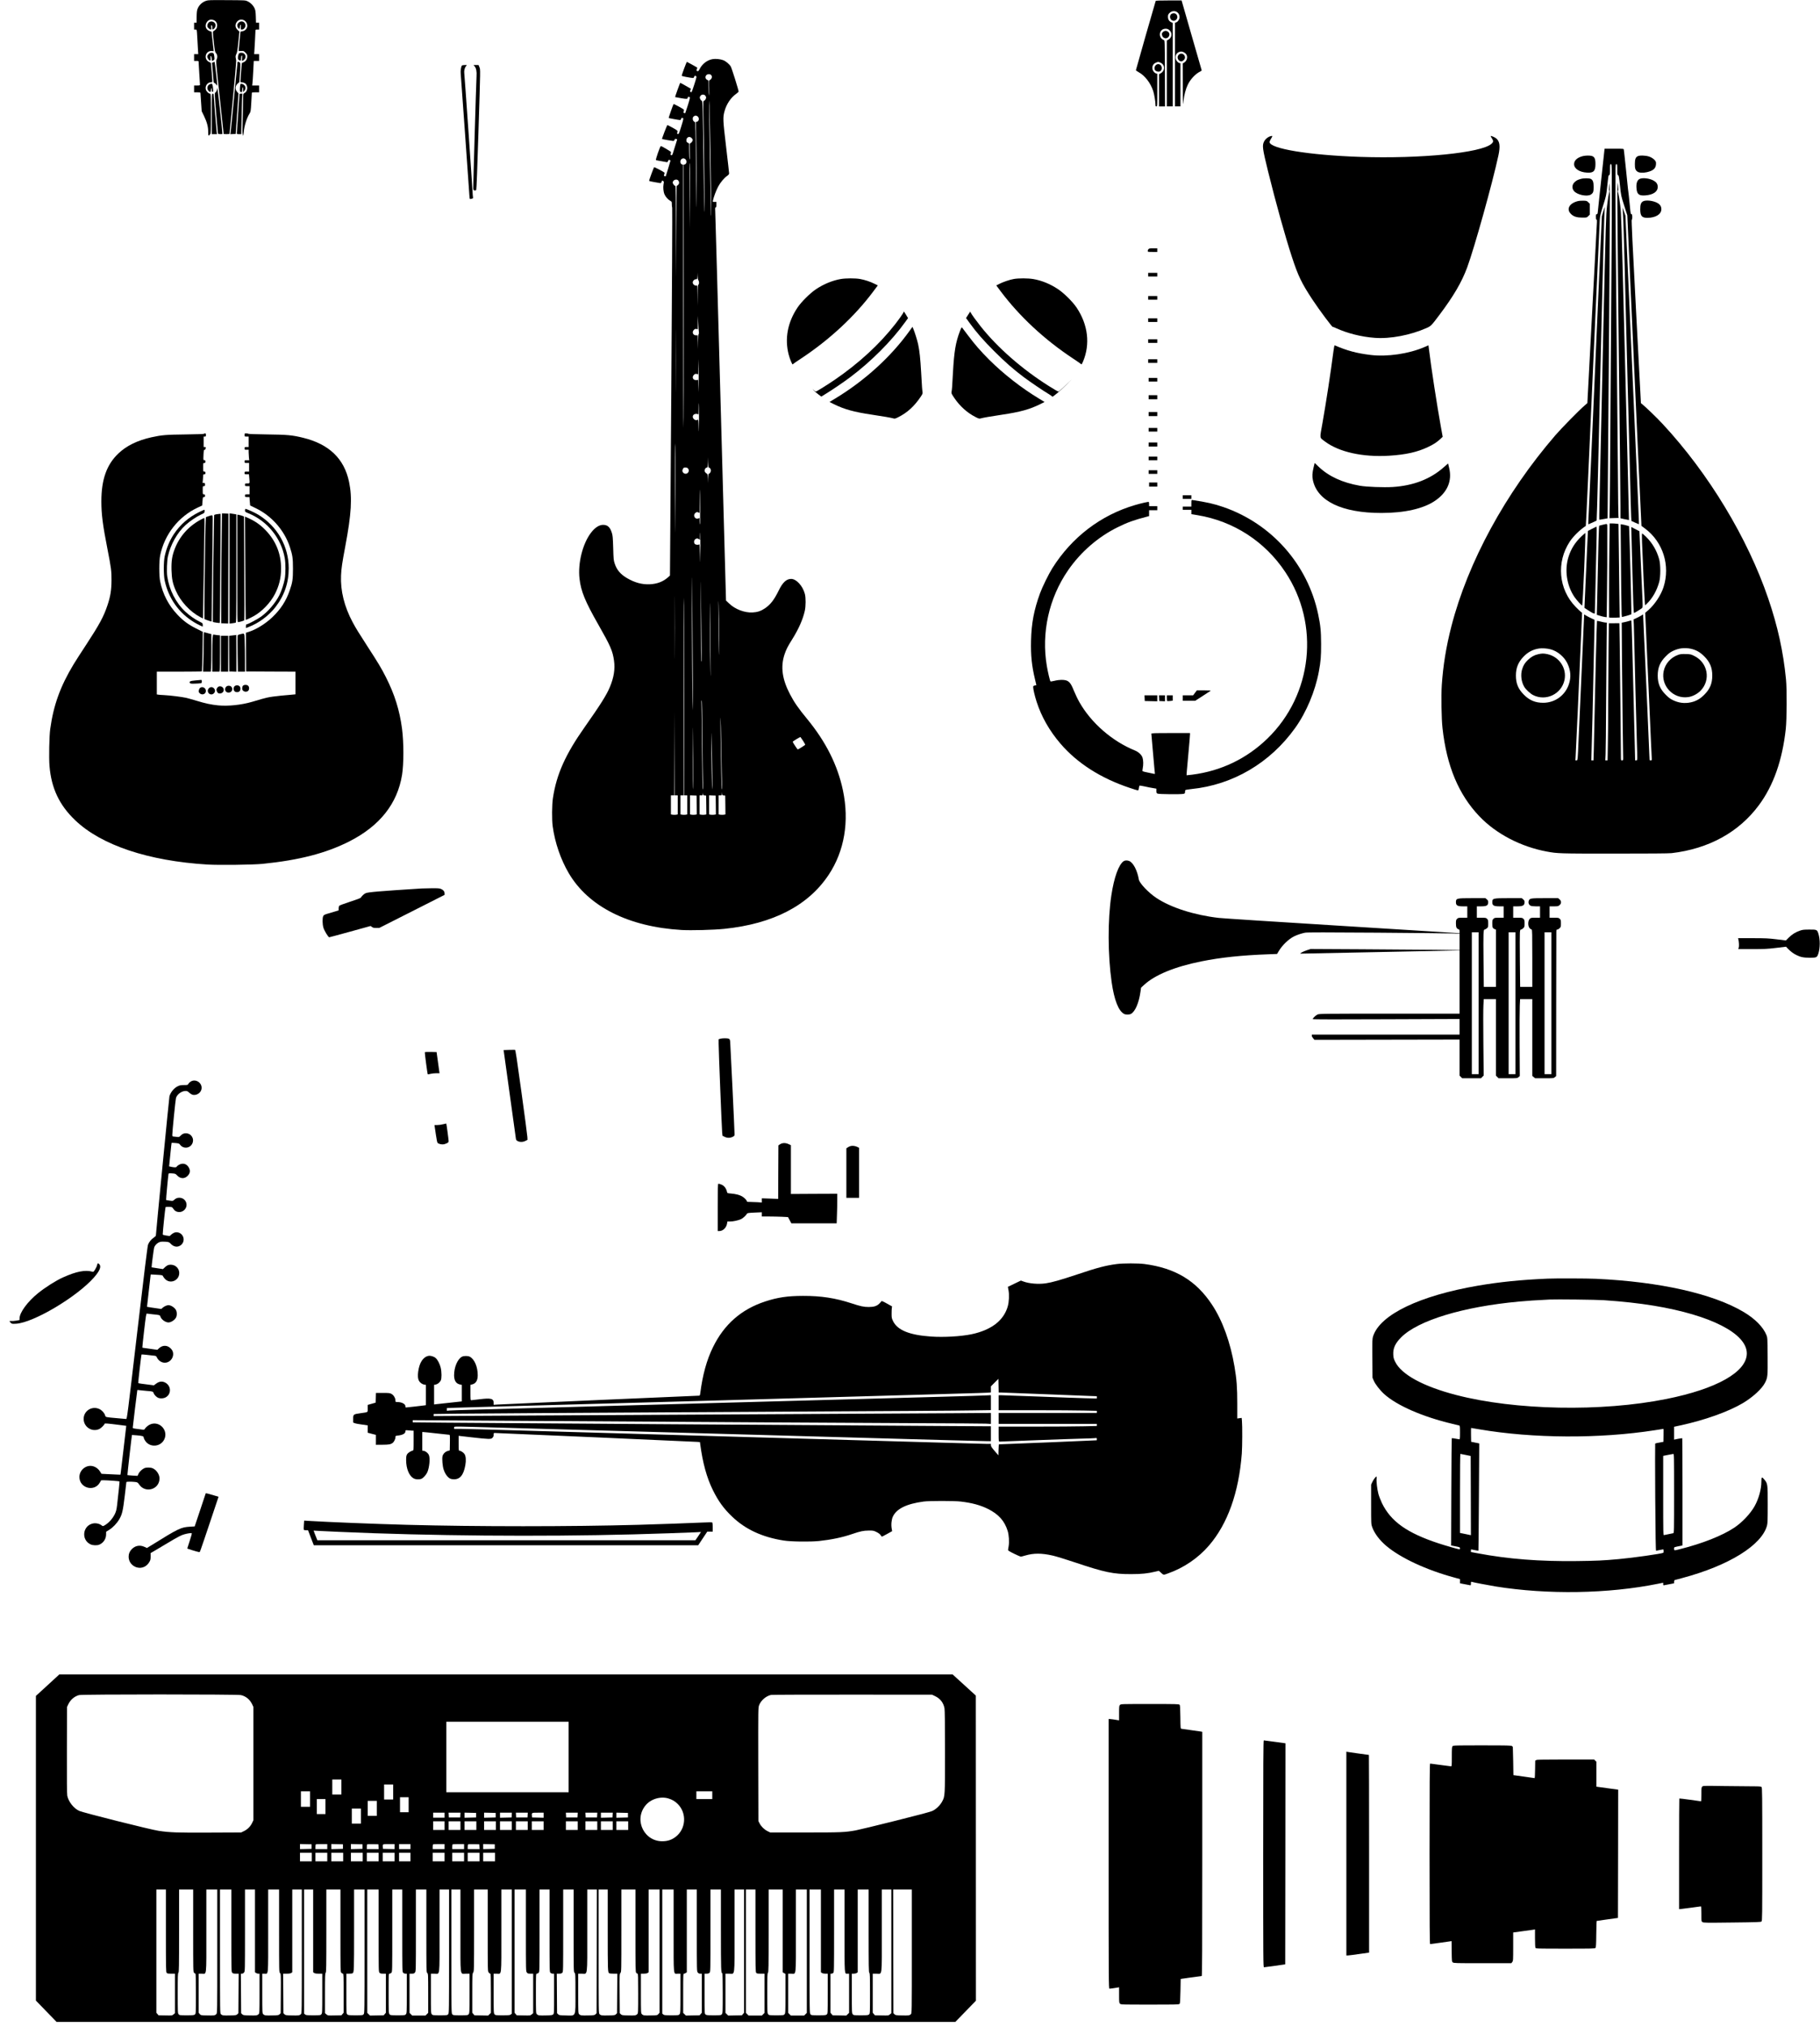 <?xml version="1.0" standalone="no"?>
<!DOCTYPE svg PUBLIC "-//W3C//DTD SVG 20010904//EN"
 "http://www.w3.org/TR/2001/REC-SVG-20010904/DTD/svg10.dtd">
<svg version="1.0" xmlns="http://www.w3.org/2000/svg"
 width="4004pt" height="4458pt" viewBox="0 0 4004 4458"
 preserveAspectRatio="xMidYMid meet">
<g transform="translate(0,4458) scale(0.1,-0.1)"
fill="#000000" stroke="none">
<path d="M4533 44562 c-90 -32 -157 -96 -189 -183 -12 -32 -17 -79 -18 -171
l-1 -128 -27 0 -28 0 0 -75 0 -75 29 0 c29 0 29 0 35 -72 3 -40 8 -125 11
-188 3 -63 8 -152 11 -197 l6 -83 -46 0 -46 0 0 -75 0 -75 50 0 c50 0 50 0 50
-32 0 -18 7 -132 15 -253 8 -121 15 -228 15 -237 0 -15 -10 -18 -65 -18 l-65
0 0 -75 0 -75 70 0 c60 0 70 -3 70 -17 1 -10 7 -103 14 -208 l13 -190 51 -105
c65 -134 93 -240 92 -347 0 -68 3 -83 15 -83 8 0 15 7 15 15 0 8 7 15 15 15
13 0 15 56 15 445 0 432 -1 445 -19 445 -30 0 -80 48 -92 89 -23 76 34 161
107 161 33 0 34 1 34 43 0 23 -7 116 -15 207 -8 91 -15 168 -15 172 0 4 -15
14 -33 22 -135 56 -94 254 51 244 l43 -3 -7 65 c-3 36 -14 132 -23 213 l-16
149 -40 14 c-80 27 -112 102 -76 178 34 68 95 91 166 62 51 -22 77 -69 72
-130 -4 -50 -26 -79 -81 -111 -16 -9 -16 -23 7 -232 22 -208 26 -224 50 -253
32 -37 36 -91 11 -142 -14 -31 -10 -81 70 -828 47 -438 86 -799 86 -803 0 -4
29 -7 65 -7 45 0 65 4 65 12 0 7 34 364 76 793 41 429 73 796 70 815 -3 19 -9
49 -12 67 -4 23 1 46 17 79 18 38 26 88 44 268 l22 221 -33 30 c-55 50 -67
106 -36 164 66 123 242 73 242 -69 0 -57 -48 -109 -108 -117 -23 -3 -42 -8
-42 -12 0 -3 -9 -96 -20 -206 -11 -110 -20 -205 -20 -211 0 -7 19 -9 55 -6 53
4 56 3 95 -36 34 -34 40 -46 40 -83 0 -58 -30 -106 -78 -126 -20 -8 -38 -16
-40 -18 -4 -3 -31 -352 -32 -397 0 -25 4 -28 30 -28 17 0 44 -7 60 -15 80 -41
79 -179 0 -220 -29 -15 -30 -18 -30 -83 0 -37 -5 -236 -10 -442 -7 -240 -7
-376 -1 -378 6 -2 7 -10 4 -18 -3 -8 -1 -14 5 -14 5 0 12 35 15 78 9 128 66
309 126 404 26 41 28 53 39 238 7 107 12 203 12 213 0 15 10 17 80 17 l80 0 0
75 0 75 -76 0 -76 0 5 43 c4 23 12 144 18 270 l12 227 59 0 58 0 0 75 0 75
-55 0 -54 0 5 63 c5 75 24 421 24 454 0 20 5 23 40 23 l40 0 0 75 0 75 -34 0
-34 0 -4 133 c-4 109 -8 141 -27 183 -28 63 -90 126 -156 156 -49 23 -56 23
-455 25 -369 3 -410 1 -457 -15z"/>
<path d="M25425 44558 c-14 -38 -435 -1510 -435 -1521 0 -6 28 -27 63 -46 134
-73 258 -234 317 -411 23 -71 50 -230 50 -297 0 -36 3 -43 20 -43 20 0 20 7
20 359 l0 359 -23 6 c-40 10 -79 60 -84 108 -6 62 21 108 81 132 45 19 47 19
92 0 110 -45 111 -183 2 -240 l-28 -15 0 -354 0 -355 65 0 65 0 -2 727 c-3
719 -3 728 -23 731 -11 2 -32 16 -48 30 -69 65 -45 187 42 213 57 17 104 5
140 -37 57 -64 38 -159 -40 -199 l-29 -16 0 -724 0 -725 65 0 65 0 0 918 0
918 -32 15 c-48 21 -73 62 -73 119 0 40 5 54 29 79 87 91 226 38 226 -85 0
-47 -32 -98 -70 -114 l-30 -12 0 -919 0 -919 60 0 60 0 0 474 0 474 -23 6
c-38 9 -78 60 -84 105 -10 73 30 130 103 145 39 9 90 -11 124 -49 49 -53 27
-155 -41 -193 l-29 -17 1 -475 c1 -457 2 -470 15 -355 15 135 50 269 95 361
57 121 171 242 272 290 20 10 36 23 34 28 -2 6 -103 354 -223 773 l-219 763
-283 0 c-217 0 -284 -3 -287 -12z"/>
<path d="M25783 44280 c-66 -27 -52 -137 20 -155 60 -15 115 48 95 107 -18 50
-63 69 -115 48z"/>
<path d="M4595 44088 c-15 -14 -28 -38 -32 -60 -5 -32 -1 -41 25 -68 17 -16
38 -30 47 -30 15 0 16 7 11 44 -4 25 -3 47 2 50 13 8 22 -17 22 -60 0 -40 8
-42 44 -9 29 27 36 86 13 116 -33 43 -93 50 -132 17z"/>
<path d="M5249 44081 c-35 -36 -38 -77 -7 -116 20 -26 22 -26 29 -9 4 10 8 31
8 46 1 15 6 30 12 34 8 4 10 -11 7 -50 -3 -55 -2 -56 23 -56 40 0 79 45 79 89
-1 84 -92 121 -151 62z"/>
<path d="M25583 43874 c-21 -21 -24 -32 -19 -62 13 -82 115 -102 152 -30 45
86 -64 161 -133 92z"/>
<path d="M4589 43391 c-16 -16 -29 -40 -29 -53 0 -33 36 -88 58 -88 17 0 18 6
14 50 -3 30 -1 50 5 50 11 0 23 -46 23 -86 0 -28 7 -30 39 -8 21 15 22 21 16
78 -9 74 -17 86 -62 86 -25 0 -43 -8 -64 -29z"/>
<path d="M5258 43403 c-9 -10 -18 -41 -22 -69 -7 -53 4 -72 46 -87 15 -5 17 2
20 50 2 37 8 58 17 61 11 4 12 -7 6 -57 -8 -69 -2 -74 44 -35 65 54 28 154
-57 154 -25 0 -45 -6 -54 -17z"/>
<path d="M25942 43384 c-67 -47 -30 -154 53 -154 7 0 27 12 44 26 80 67 -12
188 -97 128z"/>
<path d="M15678 43280 c-117 -20 -225 -101 -284 -214 -24 -46 -33 -55 -49 -50
-27 9 -26 7 -14 43 6 18 10 33 8 35 -15 11 -223 126 -228 126 -7 0 -103 -258
-113 -300 -2 -11 20 -18 92 -31 181 -32 166 -32 180 0 10 25 16 28 33 22 14
-5 21 -16 19 -27 -6 -41 -100 -328 -108 -331 -5 -1 -15 1 -23 6 -11 7 -11 15
-3 39 l11 31 -116 66 c-63 37 -117 65 -119 62 -7 -7 -116 -308 -112 -312 1 -1
61 -12 132 -24 133 -22 145 -21 146 17 0 13 19 16 43 6 11 -4 4 -38 -40 -177
-30 -94 -56 -173 -58 -175 -2 -2 -13 -1 -24 3 -17 5 -18 10 -9 36 7 20 7 34 1
40 -21 21 -218 127 -224 121 -11 -11 -112 -302 -108 -307 6 -5 226 -45 250
-45 10 0 19 10 23 25 7 26 21 31 44 16 11 -6 2 -44 -40 -180 -47 -152 -55
-171 -73 -169 -20 3 -22 14 -10 54 6 19 -7 29 -103 83 -60 33 -113 61 -119 61
-9 0 -125 -301 -118 -308 4 -4 227 -42 248 -42 10 0 22 11 27 26 8 20 14 24
33 18 12 -3 23 -7 24 -8 1 -1 -11 -44 -28 -96 -16 -52 -41 -132 -55 -176 -22
-72 -27 -81 -45 -77 -16 5 -19 11 -14 32 4 14 7 30 8 35 2 12 -212 138 -225
134 -18 -6 -120 -301 -107 -308 6 -4 59 -15 117 -24 59 -10 114 -19 122 -22
10 -2 20 6 27 25 8 23 15 29 32 24 11 -3 21 -10 21 -16 0 -9 -100 -338 -104
-344 -1 -1 -11 0 -23 3 -19 5 -20 9 -10 40 6 19 8 36 6 38 -27 23 -223 126
-229 119 -10 -9 -110 -282 -110 -298 0 -6 49 -19 113 -29 61 -9 120 -20 130
-22 13 -4 21 2 30 25 13 35 16 36 39 19 14 -11 15 -21 6 -68 -13 -70 -4 -168
21 -224 23 -54 79 -116 125 -141 35 -19 36 -21 36 -81 0 -34 4 -64 8 -66 5 -1
-4 -1823 -20 -4048 l-29 -4045 -38 -35 c-108 -99 -243 -151 -408 -158 -171 -7
-329 36 -500 136 -143 84 -225 181 -270 320 -24 71 -26 97 -33 342 -7 228 -11
274 -29 331 -38 121 -87 170 -175 177 -94 8 -194 -53 -286 -175 -184 -242
-290 -671 -251 -1008 32 -278 123 -500 417 -1015 265 -465 312 -573 342 -787
26 -187 -3 -371 -93 -585 -73 -174 -207 -386 -549 -872 -426 -603 -623 -1042
-702 -1566 -22 -141 -25 -479 -5 -620 49 -360 176 -729 354 -1032 433 -735
1316 -1179 2482 -1248 212 -12 707 1 940 25 1073 111 1847 512 2296 1189 347
523 457 1176 313 1858 -116 551 -374 1065 -783 1563 -198 240 -288 370 -382
550 -172 328 -210 604 -119 877 37 109 67 169 170 333 142 227 233 434 276
626 22 101 23 285 1 368 -48 179 -187 331 -303 331 -104 -1 -187 -78 -274
-258 -98 -200 -178 -304 -297 -386 -93 -63 -168 -88 -279 -94 -175 -8 -383 71
-513 197 l-69 66 -116 4235 c-64 2329 -118 4274 -121 4323 -4 73 -2 87 10 87
12 0 15 14 15 60 l0 60 -41 0 c-41 0 -41 0 -34 33 16 75 69 218 113 301 49 93
133 193 201 240 30 21 41 36 41 55 0 15 -30 276 -66 581 -71 602 -73 648 -33
790 41 150 137 293 250 373 32 23 58 47 58 53 2 28 -152 520 -173 553 -35 55
-111 118 -170 139 -62 23 -164 33 -228 22z m-36 -347 c30 -27 24 -78 -13 -105
l-31 -23 4 -170 c3 -93 2 -161 -3 -150 -4 11 -8 89 -8 173 -1 152 -1 153 -25
162 -47 17 -60 72 -26 108 25 26 76 29 102 5z m-130 -450 c8 -10 18 -26 21
-36 9 -24 -18 -74 -43 -82 -20 -6 -20 -11 -15 -288 18 -886 30 -2219 19 -2152
-2 11 -8 403 -13 870 -19 1485 -21 1564 -43 1570 -24 8 -50 59 -41 82 12 34
36 53 68 53 18 0 38 -8 47 -17z m118 -1273 c17 -951 23 -1530 13 -1350 -6 115
-43 2253 -41 2400 3 248 7 109 28 -1050z m-296 819 c55 -25 53 -112 -2 -126
l-25 -6 7 -196 c3 -108 8 -587 10 -1066 3 -630 2 -754 -4 -450 -4 231 -9 611
-10 845 -3 602 -10 870 -23 870 -22 0 -47 34 -47 64 0 36 7 48 35 64 25 14 29
14 59 1z m-119 -484 c14 -13 25 -33 25 -43 0 -25 -37 -72 -56 -72 -12 0 -13
-29 -9 -187 3 -122 2 -181 -4 -168 -5 11 -10 94 -10 185 l-1 165 -30 17 c-24
14 -30 24 -30 52 0 68 68 99 115 51z m-151 -456 c51 -23 50 -113 0 -125 l-24
-6 2 -2894 c2 -1592 0 -2894 -4 -2894 -5 0 -8 1302 -8 2894 l0 2894 -24 6
c-49 12 -51 101 -3 124 29 14 32 14 61 1z m114 -821 l-2 -723 -6 705 c-5 657
-4 740 6 740 2 0 3 -325 2 -722z m-254 340 c25 -35 20 -73 -11 -98 l-28 -22
-5 -1006 -5 -1007 -3 1008 c-1 692 -5 1007 -12 1007 -21 0 -60 49 -60 75 0 59
91 90 124 43z m441 -2192 c19 -27 19 -80 0 -96 -12 -10 -15 -52 -17 -239 l-3
-226 -2 223 -3 222 -30 0 c-35 0 -70 34 -70 69 0 34 37 71 72 71 28 0 28 0 30
73 l2 72 3 -74 c2 -43 10 -83 18 -95z m-498 -2323 c-1 -307 -2 -58 -2 552 0
611 1 862 2 558 2 -303 2 -803 0 -1110z m508 1191 c4 -27 3 -44 -4 -48 -7 -5
-12 -65 -13 -169 l-2 -162 -3 151 -3 150 -37 0 c-68 0 -96 72 -47 121 20 20
32 24 55 19 l29 -5 2 147 2 147 7 -155 c4 -85 10 -174 14 -196z m-6 -1164 l-5
-165 -2 135 -2 136 -39 -4 c-73 -7 -107 63 -55 115 21 21 32 24 60 20 l34 -6
2 167 2 167 5 -200 c3 -110 3 -274 0 -365z m9 -762 c-2 -289 -3 -326 -8 -181
-4 159 -7 181 -20 173 -26 -17 -60 -11 -85 15 -30 29 -32 68 -5 95 22 22 79
27 98 8 9 -9 12 17 12 120 0 73 2 132 5 132 3 0 4 -163 3 -362z m-516 -1330
c-1 -442 -3 -942 -5 -1113 -1 -170 -3 191 -5 803 -1 611 1 1112 6 1112 4 0 6
-361 4 -802z m730 272 c24 0 48 -34 48 -67 0 -32 -28 -73 -50 -73 -6 0 -11
-42 -12 -102 l-2 -103 -3 100 c-4 99 -4 100 -33 117 -16 9 -32 29 -36 44 -9
35 14 78 44 82 21 3 22 8 24 115 l2 112 3 -112 c3 -76 7 -113 15 -113z m-460
-17 c25 -30 29 -53 13 -83 -27 -53 -102 -49 -127 5 -9 21 -8 32 5 60 15 31 21
35 55 35 25 0 44 -6 54 -17z m270 -856 c2 -207 0 -377 -4 -377 -5 0 -8 31 -8
70 l0 70 -25 -10 c-78 -30 -130 73 -62 124 23 17 32 19 57 9 l30 -11 1 261 c0
144 2 258 4 252 2 -5 5 -180 7 -388z m6 -919 c-2 -355 -3 -358 -8 -123 -3 132
-9 234 -13 228 -12 -19 -77 -16 -99 4 -25 23 -24 77 4 103 26 24 56 26 86 4
l22 -15 0 80 c0 45 2 81 5 81 3 0 4 -163 3 -362z m-166 -2886 c2 -364 0 -662
-3 -662 -7 0 -20 1928 -17 2654 1 436 3 370 9 -404 4 -509 9 -1223 11 -1588z
m187 1218 c5 -437 7 -797 5 -799 -2 -2 -6 -2 -8 0 -2 2 -6 425 -8 939 -3 514
-3 872 -1 795 1 -77 7 -498 12 -935z m-582 -617 c-1 -307 -2 -58 -2 552 0 611
1 862 2 558 2 -303 2 -803 0 -1110z m786 -53 c3 -453 2 -568 -3 -340 -4 190
-10 653 -13 1030 -3 453 -2 568 3 340 4 -190 10 -653 13 -1030z m190 345 c3
-340 3 -418 -3 -245 -4 140 -10 480 -13 755 -3 340 -3 418 3 245 4 -140 10
-480 13 -755z m-773 -1250 l0 -2175 35 0 35 0 0 -209 0 -209 -36 -7 c-20 -3
-54 -3 -75 0 l-39 7 0 209 0 209 35 0 35 0 -2 2175 c-2 1196 0 2175 5 2175 4
0 7 -979 7 -2175z m404 -902 c3 -450 9 -891 12 -980 4 -105 3 -163 -3 -163 -7
0 -13 302 -17 858 -3 471 -9 912 -12 980 -4 78 -3 122 3 122 7 0 13 -289 17
-817z m-579 -1273 l35 0 0 -209 0 -209 -36 -7 c-20 -3 -54 -3 -75 0 l-39 7 0
209 0 209 35 0 35 0 2 923 3 922 2 -922 3 -923 35 0z m994 1020 c6 -377 13
-731 16 -787 3 -57 2 -103 -3 -103 -5 0 -12 165 -15 368 -15 791 -20 1217 -15
1212 3 -3 11 -313 17 -690z m-617 -243 c2 -356 0 -647 -4 -647 -5 0 -7 318 -6
708 1 389 3 680 5 647 1 -33 4 -351 5 -708z m420 -370 c2 -152 0 -277 -3 -277
-7 0 -20 798 -17 1115 1 196 2 172 9 -165 4 -217 9 -520 11 -673z m1998 789
c28 -43 48 -81 43 -85 -22 -20 -152 -101 -161 -101 -10 0 -112 154 -112 168 1
12 164 111 171 104 4 -4 30 -42 59 -86z m-1747 -1198 l32 -3 3 -206 2 -207
-36 -7 c-20 -3 -54 -3 -75 0 l-39 7 0 209 0 209 35 0 c33 0 35 2 37 38 l1 37
4 -37 c4 -33 7 -37 36 -40z m-420 0 l32 -3 3 -206 2 -207 -36 -7 c-20 -3 -54
-3 -75 0 l-39 7 0 209 0 209 35 0 c32 0 35 2 37 33 l1 32 4 -32 c4 -27 9 -32
36 -35z m-175 -210 l2 -206 -39 -7 c-21 -3 -55 -3 -75 0 l-36 7 0 210 0 209
73 -3 72 -3 3 -207z m420 0 l2 -206 -39 -7 c-21 -3 -55 -3 -75 0 l-36 7 0 210
0 209 73 -3 72 -3 3 -207z"/>
<path d="M5225 43207 c-2 -12 -36 -355 -75 -762 -38 -407 -73 -757 -76 -778
l-6 -38 58 3 59 3 31 445 31 445 -28 32 c-52 60 -46 138 14 189 l32 27 12 166
c18 258 18 257 -17 275 -29 14 -30 13 -35 -7z"/>
<path d="M4690 43209 l-26 -9 18 -203 c9 -111 17 -210 18 -219 0 -9 9 -20 21
-23 11 -4 29 -21 40 -38 10 -18 19 -25 19 -17 1 40 -54 520 -59 519 -3 0 -17
-5 -31 -10z"/>
<path d="M25425 43145 c-25 -24 -32 -65 -19 -100 10 -25 62 -47 95 -40 89 20
71 165 -21 165 -19 0 -40 -9 -55 -25z"/>
<path d="M10161 43137 c-17 -22 -32 -117 -26 -167 3 -25 46 -623 96 -1330 49
-707 93 -1320 96 -1362 6 -77 6 -78 32 -72 48 10 52 13 47 36 -3 13 -8 75 -11
138 -8 167 -173 2536 -181 2591 -7 55 8 116 37 153 l20 26 -49 0 c-29 0 -54
-5 -61 -13z"/>
<path d="M10443 43120 c34 -40 48 -113 41 -217 -9 -152 -75 -2411 -72 -2461 3
-42 6 -47 29 -50 14 -2 30 3 36 10 6 8 25 487 48 1248 46 1476 45 1392 22
1453 l-19 47 -55 0 -55 0 25 -30z"/>
<path d="M4614 42726 c-56 -25 -69 -101 -24 -146 33 -33 50 -26 50 20 0 22 5
40 10 40 6 0 10 -18 10 -40 0 -30 4 -40 16 -40 15 0 16 10 10 82 -6 72 -16 98
-36 97 -3 0 -19 -6 -36 -13z"/>
<path d="M5293 42732 c-6 -4 -12 -41 -14 -85 -3 -66 -1 -80 14 -88 27 -16 37
-2 37 52 0 27 5 49 10 49 6 0 10 -24 10 -52 l1 -53 24 28 c32 36 33 87 3 120
-25 27 -66 41 -85 29z"/>
<path d="M4781 42647 c-1 -42 -23 -92 -47 -105 -13 -8 -11 -54 21 -448 20
-241 38 -445 40 -451 5 -14 91 -18 98 -5 2 4 -22 241 -53 527 -32 286 -58 503
-59 482z"/>
<path d="M4660 42075 l0 -445 56 0 56 0 -6 58 c-10 86 -66 780 -66 808 0 17
-5 24 -20 24 -20 0 -20 -7 -20 -445z"/>
<path d="M5270 42513 c0 -5 -14 -195 -30 -423 -16 -228 -30 -425 -30 -437 0
-21 5 -23 49 -23 l49 0 6 328 c3 180 9 380 12 445 l6 117 -31 0 c-17 0 -31 -3
-31 -7z"/>
<path d="M27925 41576 c-45 -20 -94 -64 -114 -105 -46 -91 -38 -152 83 -646
176 -710 378 -1438 528 -1895 137 -419 213 -576 453 -940 146 -222 445 -622
445 -597 0 3 34 -10 76 -30 244 -112 557 -191 849 -212 339 -26 784 59 1139
216 96 43 106 52 280 284 313 415 494 724 614 1049 158 428 555 1849 687 2462
44 206 30 309 -49 375 -33 27 -112 60 -122 51 -2 -2 10 -24 26 -48 39 -59 38
-81 -9 -123 -219 -198 -1557 -331 -2886 -287 -1125 38 -1995 181 -1995 328 0
10 15 44 34 75 33 55 34 57 13 57 -12 -1 -35 -7 -52 -14z"/>
<path d="M35296 41268 c-4 -24 -22 -194 -41 -378 -20 -184 -49 -456 -65 -605
-16 -148 -32 -303 -36 -342 -6 -62 -9 -73 -25 -73 -16 0 -19 -8 -19 -60 0 -43
4 -60 13 -60 10 0 12 -16 9 -62 -2 -35 -50 -943 -107 -2018 l-103 -1954 -63
-55 c-113 -96 -511 -501 -640 -651 -1099 -1272 -1925 -2790 -2289 -4204 -115
-447 -182 -861 -211 -1296 -15 -232 -7 -740 16 -940 92 -836 355 -1464 815
-1944 367 -383 908 -665 1479 -771 238 -44 266 -45 1489 -45 749 0 1199 3
1257 10 817 95 1483 461 1923 1058 319 432 513 983 589 1672 23 208 26 876 5
1090 -60 614 -183 1171 -391 1780 -455 1333 -1312 2749 -2318 3832 -129 139
-365 367 -460 445 l-23 18 -106 2014 c-79 1485 -104 2016 -96 2019 18 6 16
122 -2 122 -20 0 -24 17 -36 150 -15 161 -40 392 -45 410 -2 8 -6 51 -10 95
-3 44 -17 177 -30 295 -13 118 -29 267 -35 330 -6 63 -13 125 -16 138 -4 22
-5 22 -214 22 l-209 0 -5 -42z m164 -1080 c0 -431 -7 -1591 -15 -2578 -8 -987
-17 -2263 -20 -2835 -3 -572 -8 -1164 -11 -1315 l-6 -275 101 3 102 3 -5 32
c-3 18 -8 417 -11 887 -3 470 -17 1913 -30 3205 -14 1293 -25 2644 -25 3003 0
645 0 652 20 652 19 0 20 -7 20 -119 0 -106 2 -119 18 -123 15 -4 21 -34 42
-229 23 -221 24 -227 92 -439 l69 -215 99 -2200 c55 -1210 125 -2746 155
-3414 30 -668 56 -1215 57 -1215 2 -1 38 -28 81 -60 395 -297 557 -813 405
-1286 -56 -175 -193 -382 -333 -505 l-70 -61 18 -409 c26 -617 85 -1937 107
-2395 11 -223 20 -413 20 -422 0 -13 -8 -18 -25 -18 -17 0 -25 5 -25 18 1 36
-91 2109 -120 2707 -11 226 -20 427 -20 448 l0 37 -52 -31 c-29 -17 -77 -42
-107 -55 l-53 -25 6 -107 c3 -59 8 -242 11 -407 7 -361 41 -1706 55 -2145 14
-461 15 -440 -13 -440 l-24 0 -6 253 c-4 138 -10 369 -13 512 -3 143 -12 503
-20 800 -7 297 -19 755 -26 1018 -6 262 -15 482 -18 487 -4 7 -21 5 -48 -4
-23 -8 -69 -20 -103 -27 l-61 -12 6 -856 c4 -471 11 -1128 16 -1461 5 -333 10
-629 10 -657 0 -50 -1 -53 -25 -53 -25 0 -25 0 -25 98 -1 263 -20 2062 -26
2462 l-7 456 -116 -1 -116 0 -6 -550 c-3 -302 -7 -832 -8 -1176 0 -344 -4
-775 -8 -957 l-6 -332 -25 0 -25 0 6 133 c4 72 9 598 12 1167 3 569 8 1191 11
1383 l5 347 -26 0 c-15 0 -63 9 -107 21 -44 11 -82 18 -84 16 -5 -5 -42 -1463
-59 -2327 -3 -157 -8 -387 -11 -512 l-7 -228 -24 0 -24 0 6 203 c16 578 26
960 35 1417 6 278 15 692 20 921 6 229 10 446 10 483 l0 67 -62 29 c-35 16
-87 42 -115 59 l-53 31 0 -42 c0 -24 -9 -232 -20 -463 -22 -463 -83 -1837
-100 -2230 -20 -480 -19 -475 -47 -475 l-24 0 6 103 c9 152 74 1580 123 2727
l18 415 -25 19 c-14 10 -66 60 -116 111 -377 386 -430 983 -128 1438 77 116
218 254 351 343 4 3 53 1074 206 4509 52 1166 98 2165 101 2220 6 86 16 131
74 315 66 208 69 222 90 420 26 243 27 250 46 250 12 0 15 21 15 120 0 113 1
120 20 120 20 0 20 -7 20 -782z m-1351 -9885 c153 -39 299 -160 371 -305 76
-156 88 -307 35 -465 -82 -244 -303 -405 -560 -407 -176 -1 -306 53 -430 178
-125 126 -175 246 -175 421 0 165 49 289 161 409 99 105 210 165 348 186 67
10 175 3 250 -17z m3086 12 c117 -25 208 -76 300 -169 124 -125 175 -248 175
-421 0 -174 -51 -297 -175 -421 -92 -93 -184 -145 -300 -169 -136 -29 -266
-12 -395 51 -56 28 -95 57 -155 118 -124 124 -175 247 -175 421 0 173 51 296
175 421 60 61 98 90 155 118 129 63 259 80 395 51z"/>
<path d="M35581 40270 c-1 -308 36 -3948 59 -5785 5 -429 10 -897 10 -1040 l0
-261 93 -21 c50 -11 93 -20 94 -19 2 2 -21 942 -108 4341 -56 2206 -61 2384
-84 2577 -13 114 -32 232 -41 263 -13 39 -15 58 -7 63 8 5 7 36 -2 112 -12
101 -13 92 -14 -230z"/>
<path d="M35404 40495 c-7 -66 -7 -102 0 -107 6 -4 3 -29 -8 -70 -10 -35 -28
-157 -42 -273 -22 -198 -27 -346 -79 -2640 -90 -4006 -95 -4248 -91 -4252 2
-2 44 4 93 13 l90 16 6 846 c3 466 15 1992 27 3392 11 1400 19 2687 18 2860
-3 288 -4 306 -14 215z"/>
<path d="M35272 39928 l-31 -103 -101 -2270 c-55 -1248 -120 -2733 -145 -3300
-25 -566 -48 -1070 -51 -1119 -5 -73 -4 -88 7 -83 74 31 171 76 175 80 3 3 16
468 30 1033 13 566 49 2082 79 3369 31 1287 60 2374 65 2415 5 41 8 75 6 77
-1 2 -17 -43 -34 -99z"/>
<path d="M35695 40010 c16 -84 31 -561 75 -2365 28 -1111 54 -2157 60 -2325 5
-168 19 -690 30 -1160 11 -470 23 -896 26 -946 l6 -90 81 -37 c44 -20 82 -35
84 -34 3 3 -12 355 -197 4524 l-101 2261 -35 99 c-19 54 -32 87 -29 73z"/>
<path d="M35407 32628 c-4 -244 -7 -709 -7 -1034 l0 -592 33 -4 c17 -2 70 -2
116 0 l84 4 -7 492 c-3 270 -9 732 -12 1027 l-7 537 -45 6 c-25 3 -68 6 -97 6
l-52 0 -6 -442z"/>
<path d="M35295 33049 c-22 -5 -56 -14 -77 -19 l-36 -10 -6 -83 c-4 -45 -13
-395 -21 -777 -8 -382 -17 -786 -20 -897 l-5 -202 68 -21 c37 -12 85 -24 108
-27 l41 -5 6 453 c6 375 9 988 7 1502 0 106 3 102 -65 86z"/>
<path d="M35656 32839 c7 -971 16 -1705 20 -1760 l6 -66 42 9 c22 5 69 18 104
29 l62 21 0 86 c0 142 -39 1607 -46 1734 l-6 118 -52 15 c-28 9 -69 18 -91 21
l-40 6 1 -213z"/>
<path d="M35025 32952 l-90 -47 -7 -135 c-5 -112 -25 -547 -64 -1416 l-6 -141
69 -45 c99 -66 152 -92 158 -76 2 7 11 344 19 748 9 404 19 831 22 948 3 116
2 212 -3 212 -4 -1 -48 -22 -98 -48z"/>
<path d="M35894 32754 c4 -132 13 -500 21 -819 16 -636 24 -835 34 -835 10 0
153 89 174 108 17 15 18 29 12 177 -6 159 -50 1145 -62 1387 l-6 126 -89 47
-90 47 6 -238z"/>
<path d="M34789 32783 c-139 -133 -226 -272 -282 -449 -91 -289 -40 -629 132
-883 47 -68 161 -194 169 -186 14 13 81 1595 68 1595 -3 0 -42 -35 -87 -77z"/>
<path d="M36124 32673 c19 -497 54 -1253 62 -1342 l6 -63 40 38 c124 120 218
287 271 479 31 114 31 383 -1 497 -52 189 -149 356 -285 490 -44 43 -84 78
-89 78 -7 0 -8 -62 -4 -177z"/>
<path d="M33844 30195 c-86 -18 -158 -58 -227 -124 -69 -65 -101 -117 -129
-204 -39 -121 -21 -277 45 -389 34 -59 132 -150 195 -182 283 -143 626 22 691
332 54 258 -115 512 -378 568 -80 17 -117 17 -197 -1z"/>
<path d="M36924 30182 c-168 -59 -288 -194 -323 -360 -67 -322 209 -616 537
-571 96 13 203 68 274 140 230 235 161 618 -138 765 -74 37 -83 39 -188 42
-87 2 -122 -2 -162 -16z"/>
<path d="M34797 41140 c-109 -34 -167 -94 -167 -170 0 -99 116 -176 285 -186
143 -9 185 34 185 189 0 151 -33 187 -167 186 -47 0 -101 -7 -136 -19z"/>
<path d="M36028 41144 c-45 -24 -61 -67 -61 -169 -1 -100 11 -136 55 -168 37
-28 125 -33 211 -13 153 36 205 91 199 210 -3 47 -77 110 -158 135 -80 25
-205 28 -246 5z"/>
<path d="M34780 40646 c-71 -20 -95 -32 -133 -66 -63 -55 -71 -140 -19 -201
71 -85 293 -130 373 -76 49 33 59 60 59 165 0 107 -16 154 -61 177 -35 19
-156 19 -219 1z"/>
<path d="M36064 40641 c-47 -29 -68 -92 -62 -188 8 -143 50 -180 193 -170 175
13 275 81 275 187 0 59 -27 101 -84 135 -95 56 -260 74 -322 36z"/>
<path d="M34703 40155 c-189 -52 -249 -184 -134 -288 56 -51 127 -72 243 -72
97 0 98 0 130 33 l33 32 0 120 0 120 -33 32 c-30 31 -37 33 -110 35 -44 2 -99
-3 -129 -12z"/>
<path d="M36144 40151 c-44 -27 -59 -71 -59 -176 1 -144 36 -185 157 -185 181
1 308 78 308 189 0 59 -26 102 -82 135 -94 55 -263 74 -324 37z"/>
<path d="M25267 39102 c-10 -10 -17 -28 -17 -40 0 -21 4 -22 105 -22 l105 0 0
40 0 40 -88 0 c-73 0 -92 -3 -105 -18z"/>
<path d="M25260 38540 l0 -40 100 0 100 0 0 40 0 40 -100 0 -100 0 0 -40z"/>
<path d="M18495 38444 c-181 -32 -372 -110 -539 -221 -133 -88 -329 -282 -414
-411 -215 -324 -281 -678 -192 -1026 23 -92 80 -231 89 -218 3 6 87 64 186
129 623 412 1176 925 1582 1467 l105 140 -69 34 c-92 47 -220 89 -322 107
-104 19 -319 18 -426 -1z"/>
<path d="M22303 38445 c-91 -16 -240 -67 -321 -109 l-64 -32 97 -130 c417
-555 963 -1062 1590 -1477 99 -65 183 -123 186 -129 4 -5 20 23 37 64 159 382
109 805 -140 1180 -85 129 -281 323 -414 411 -172 114 -356 189 -543 221 -113
19 -325 20 -428 1z"/>
<path d="M25260 38030 l0 -40 100 0 100 0 0 40 0 40 -100 0 -100 0 0 -40z"/>
<path d="M19880 37719 c0 -14 -92 -147 -183 -264 -345 -442 -798 -860 -1332
-1226 -149 -102 -401 -259 -416 -259 -7 0 -27 12 -43 28 l-31 27 25 -28 c14
-16 57 -53 96 -83 l72 -55 93 57 c139 84 404 264 547 372 455 341 909 796
1204 1207 l65 90 -44 72 c-44 73 -53 83 -53 62z"/>
<path d="M21298 37657 l-45 -71 82 -113 c149 -206 297 -375 535 -613 239 -239
421 -399 655 -575 139 -104 433 -303 553 -374 39 -24 72 -48 72 -53 0 -20 169
122 300 251 l135 134 -143 -137 c-79 -75 -148 -136 -153 -136 -16 0 -67 29
-209 118 -591 371 -1137 849 -1511 1322 -91 115 -193 255 -211 292 l-14 26
-46 -71z"/>
<path d="M25260 37540 l0 -40 100 0 100 0 0 40 0 40 -100 0 -100 0 0 -40z"/>
<path d="M20010 37304 c-409 -571 -993 -1101 -1643 -1492 l-118 -71 88 -44
c233 -117 449 -177 855 -237 241 -36 409 -65 460 -80 34 -10 44 -7 115 29 196
99 348 238 488 446 45 67 46 72 39 120 -8 58 -7 35 -28 405 -18 317 -36 486
-67 629 -22 99 -73 262 -106 340 l-19 44 -64 -89z"/>
<path d="M21118 37298 c-94 -248 -127 -443 -153 -913 -18 -326 -21 -370 -31
-420 -6 -34 -1 -45 62 -138 121 -179 286 -327 467 -418 71 -36 81 -39 115 -29
51 15 219 44 460 80 410 61 617 118 855 237 l88 44 -118 71 c-387 233 -785
543 -1102 859 -187 187 -316 335 -469 539 -63 85 -121 161 -127 168 -9 10 -19
-7 -47 -80z"/>
<path d="M25260 37080 l0 -40 100 0 100 0 0 40 0 40 -100 0 -100 0 0 -40z"/>
<path d="M29336 36858 c-63 -487 -159 -1111 -242 -1582 -63 -356 -70 -310 59
-407 310 -231 829 -345 1407 -310 369 23 620 79 856 191 118 55 201 109 272
177 l51 48 -44 244 c-78 430 -210 1285 -256 1667 l-13 101 -89 -39 c-342 -148
-818 -218 -1187 -173 -304 37 -516 94 -786 211 -7 3 -17 -41 -28 -128z"/>
<path d="M25260 36640 l0 -40 100 0 100 0 0 40 0 40 -100 0 -100 0 0 -40z"/>
<path d="M25270 36230 l0 -40 95 0 95 0 0 40 0 40 -95 0 -95 0 0 -40z"/>
<path d="M25270 35845 l0 -45 95 0 95 0 0 45 0 45 -95 0 -95 0 0 -45z"/>
<path d="M25270 35475 l0 -45 95 0 95 0 0 45 0 45 -95 0 -95 0 0 -45z"/>
<path d="M25270 35130 l0 -40 95 0 95 0 0 40 0 40 -95 0 -95 0 0 -40z"/>
<path d="M4490 35041 c0 -5 -177 -11 -407 -14 -435 -5 -525 -13 -753 -63 -309
-69 -547 -186 -726 -356 -258 -245 -374 -573 -374 -1054 0 -283 31 -524 135
-1052 81 -413 89 -481 88 -682 -1 -214 -23 -354 -88 -547 -84 -253 -177 -424
-476 -881 -110 -166 -232 -357 -273 -425 -290 -481 -439 -894 -511 -1417 -22
-156 -31 -632 -16 -814 41 -490 216 -860 565 -1193 573 -548 1609 -895 2912
-974 258 -15 993 -6 1209 15 807 81 1402 235 1916 497 666 340 1051 827 1154
1459 39 241 39 714 0 1013 -54 410 -162 755 -355 1136 -99 196 -176 324 -405
676 -195 301 -257 402 -328 535 -182 340 -269 690 -254 1025 7 159 23 268 93
640 135 717 156 1072 83 1419 -106 510 -440 830 -1009 969 -239 59 -352 69
-790 74 -224 3 -409 9 -415 14 -5 5 -26 9 -47 9 -37 0 -38 -1 -38 -35 0 -35 0
-35 45 -35 l45 0 0 -115 0 -115 -45 0 c-43 0 -45 -1 -45 -30 0 -29 2 -30 45
-30 l45 0 0 -54 c0 -29 3 -81 6 -115 l7 -61 -52 0 c-50 0 -51 -1 -51 -30 0
-29 1 -30 50 -30 l50 0 0 -95 0 -95 -50 0 c-49 0 -50 -1 -50 -30 0 -29 1 -30
49 -30 l48 0 7 -77 c11 -130 13 -123 -44 -123 -49 0 -50 -1 -50 -30 0 -29 1
-30 50 -30 l50 0 0 -90 0 -90 -50 0 c-49 0 -50 -1 -50 -30 0 -29 1 -30 49 -30
l49 0 7 -92 8 -93 128 -62 c347 -169 623 -483 744 -846 60 -182 70 -248 70
-482 0 -235 -10 -302 -72 -479 -80 -232 -197 -411 -380 -587 -153 -146 -357
-272 -526 -325 l-57 -18 2 -425 3 -426 543 -3 542 -2 0 -249 0 -249 -62 -6
c-403 -34 -526 -51 -678 -96 -52 -15 -149 -44 -215 -63 -237 -69 -526 -99
-745 -78 -156 16 -280 42 -473 101 -89 27 -193 56 -231 65 -95 21 -346 53
-486 60 -63 3 -125 8 -137 11 l-23 4 0 250 0 250 494 0 c272 0 497 3 499 8 3
4 8 201 12 437 l7 431 -143 72 c-173 86 -283 167 -410 300 -198 206 -329 457
-386 739 -25 124 -25 442 0 566 94 464 403 858 829 1057 l96 45 7 93 c7 89 8
92 31 92 20 0 24 5 24 30 0 25 -4 30 -25 30 -25 0 -25 1 -25 90 0 89 0 90 25
90 22 0 25 4 25 35 0 31 -3 35 -26 35 l-27 0 6 68 c4 37 7 79 7 95 0 22 4 27
25 27 21 0 25 5 25 30 0 25 -4 30 -25 30 -25 0 -25 0 -25 95 0 95 0 95 25 95
21 0 25 5 25 30 0 23 -5 30 -19 30 -11 0 -22 4 -25 8 -3 5 -2 57 1 115 5 95 8
107 25 107 10 0 18 6 18 14 0 8 3 21 6 30 5 12 0 16 -20 16 l-26 0 0 115 0
115 25 0 c22 0 25 4 25 35 0 28 -4 35 -20 35 -11 0 -20 -4 -20 -9z"/>
<path d="M25270 34805 l0 -45 95 0 95 0 0 45 0 45 -95 0 -95 0 0 -45z"/>
<path d="M25270 34500 l0 -40 95 0 95 0 0 40 0 40 -95 0 -95 0 0 -40z"/>
<path d="M28900 34307 c-31 -130 -35 -199 -16 -287 97 -459 643 -720 1505
-720 512 0 926 94 1182 268 272 185 380 437 310 724 l-23 97 -92 -81 c-296
-263 -668 -407 -1127 -437 -193 -12 -576 2 -722 28 -385 68 -683 205 -906 417
l-88 84 -23 -93z"/>
<path d="M25270 34200 l0 -40 95 0 95 0 0 40 0 40 -95 0 -95 0 0 -40z"/>
<path d="M25280 33925 l0 -45 90 0 90 0 0 45 0 45 -90 0 -90 0 0 -45z"/>
<path d="M26020 33650 l0 -40 95 0 95 0 0 40 0 40 -95 0 -95 0 0 -40z"/>
<path d="M26210 33514 l0 -74 -95 0 -95 0 0 -35 0 -35 95 0 95 0 0 -48 0 -48
133 -22 c795 -131 1487 -579 1934 -1252 766 -1152 600 -2697 -393 -3660 -457
-443 -1021 -714 -1658 -795 -66 -8 -120 -14 -121 -13 -2 2 1 48 6 103 5 55 23
250 39 433 17 183 30 346 30 363 l0 29 -425 0 c-366 0 -425 -2 -425 -15 0 -8
13 -160 29 -337 16 -178 32 -361 36 -408 3 -47 8 -98 11 -113 5 -25 3 -27 -18
-23 -12 3 -71 15 -129 27 -58 11 -112 24 -118 29 -10 6 -10 19 -1 66 16 76 14
177 -5 235 -21 62 -85 122 -164 155 -501 203 -963 604 -1224 1063 -38 66 -93
182 -124 258 -78 196 -121 233 -276 233 -38 0 -105 -9 -149 -21 -45 -11 -84
-17 -88 -12 -12 12 -57 204 -79 333 -125 734 44 1497 467 2110 276 401 662
736 1096 949 212 105 359 157 644 231 l42 11 0 64 0 65 90 0 90 0 0 45 0 45
-90 0 -90 0 0 43 c0 24 -3 46 -6 49 -7 8 -156 -25 -300 -67 -754 -220 -1394
-707 -1823 -1390 -80 -128 -218 -408 -270 -550 -133 -365 -189 -656 -198
-1041 -8 -326 16 -557 87 -852 17 -68 30 -125 30 -127 0 -1 -16 -6 -35 -9 -31
-6 -35 -10 -35 -39 1 -48 34 -188 75 -317 107 -331 283 -640 524 -921 370
-431 885 -761 1524 -974 89 -30 169 -55 179 -55 12 0 18 13 23 50 4 27 10 52
15 55 4 2 56 -6 116 -19 60 -14 142 -30 182 -36 l72 -12 0 -49 c0 -45 3 -51
28 -61 32 -13 505 -18 565 -5 33 7 37 11 37 40 0 18 4 37 8 43 4 6 63 16 132
23 913 92 1732 574 2283 1343 247 345 441 808 522 1243 41 221 50 336 49 605
-1 280 -13 410 -65 653 -230 1095 -1022 1990 -2084 2357 -208 72 -375 109
-682 154 -22 3 -23 0 -23 -70z"/>
<path d="M5390 33357 c0 -32 3 -34 78 -65 416 -171 720 -547 797 -988 20 -113
19 -336 0 -450 -19 -105 -71 -267 -116 -356 -88 -176 -248 -364 -406 -478 -81
-58 -292 -170 -320 -170 -8 0 -13 -15 -13 -40 l0 -40 63 24 c215 81 437 245
582 430 201 258 297 537 297 861 -1 483 -250 921 -670 1177 -71 44 -257 128
-281 128 -6 0 -11 -15 -11 -33z"/>
<path d="M4382 33320 c-231 -113 -418 -276 -557 -485 -94 -143 -162 -306 -201
-485 -27 -121 -27 -420 0 -540 85 -390 312 -710 648 -914 41 -25 101 -57 132
-71 l56 -25 0 38 c0 37 -2 39 -67 71 -101 49 -221 133 -312 217 -213 198 -359
484 -402 783 -14 103 -6 338 15 436 58 261 204 521 389 690 89 82 238 183 339
230 71 32 76 37 80 70 2 22 0 35 -7 35 -7 0 -57 -22 -113 -50z"/>
<path d="M4877 32798 c-4 -271 -8 -815 -9 -1208 l-2 -715 77 -3 77 -3 2 851
c2 467 3 1011 3 1208 l0 357 -71 3 -71 3 -6 -493z"/>
<path d="M5050 32079 l0 -1211 58 6 c31 4 65 9 75 12 16 5 17 71 17 1194 l0
1188 -27 6 c-16 2 -49 8 -75 11 l-48 6 0 -1212z"/>
<path d="M4752 33270 c-18 -4 -36 -11 -40 -14 -7 -7 -36 -2345 -29 -2352 7 -7
147 -28 152 -22 3 3 9 544 12 1202 l6 1196 -34 -1 c-19 -1 -49 -5 -67 -9z"/>
<path d="M5220 32081 c0 -1135 1 -1181 18 -1181 24 0 125 29 135 39 4 5 5 520
1 1146 l-7 1137 -33 14 c-17 7 -50 16 -73 20 l-41 7 0 -1182z"/>
<path d="M4588 33229 l-57 -20 -5 -62 c-10 -117 -37 -2170 -28 -2179 8 -8 154
-60 157 -55 2 2 26 2105 25 2250 0 100 2 98 -92 66z"/>
<path d="M5396 32088 c4 -623 8 -1135 10 -1137 4 -5 89 33 169 77 184 99 371
293 472 487 94 183 137 358 137 565 0 322 -114 604 -335 835 -121 126 -238
207 -402 280 l-58 25 7 -1132z"/>
<path d="M4415 33152 c-265 -142 -463 -364 -570 -640 -60 -155 -77 -270 -72
-467 5 -195 27 -300 95 -454 105 -238 313 -463 537 -580 l60 -31 2 93 c5 164
33 1929 33 2025 0 50 -3 92 -7 92 -5 0 -39 -17 -78 -38z"/>
<path d="M4480 30442 c0 -131 -3 -327 -7 -435 l-6 -197 85 0 85 0 7 92 c3 50
6 236 6 412 l0 322 -72 19 c-40 11 -79 21 -85 23 -10 3 -13 -49 -13 -236z"/>
<path d="M5291 30635 c-29 -7 -57 -17 -61 -22 -5 -4 -6 -187 -3 -405 l6 -398
78 0 79 0 0 248 c0 136 -3 325 -7 420 -7 193 1 179 -92 157z"/>
<path d="M4677 30548 c-4 -46 -7 -230 -7 -410 l0 -328 79 0 78 0 7 38 c3 20 6
200 6 398 l0 362 -67 7 c-36 4 -72 9 -78 11 -8 4 -14 -21 -18 -78z"/>
<path d="M5175 30614 c-11 -2 -46 -6 -78 -9 l-57 -6 2 -392 3 -392 78 -3 77
-3 0 406 c0 223 -1 404 -2 404 -2 -1 -12 -3 -23 -5z"/>
<path d="M4860 30205 l0 -395 80 0 80 0 0 395 0 395 -80 0 -80 0 0 -395z"/>
<path d="M4300 29618 c-113 -10 -144 -24 -123 -56 9 -14 25 -17 104 -15 52 1
109 5 127 8 29 5 32 9 32 40 0 27 -4 35 -17 34 -10 -1 -65 -6 -123 -11z"/>
<path d="M5347 29503 c-15 -18 -20 -40 -18 -75 2 -30 38 -58 76 -58 22 0 43 8
55 20 12 12 20 33 20 55 0 47 -29 75 -78 75 -24 0 -45 -7 -55 -17z"/>
<path d="M5160 29490 c-12 -12 -20 -33 -20 -55 0 -22 8 -43 20 -55 12 -12 33
-20 55 -20 22 0 43 8 55 20 12 12 20 33 20 55 0 22 -8 43 -20 55 -12 12 -33
20 -55 20 -22 0 -43 -8 -55 -20z"/>
<path d="M4971 29474 c-43 -54 -10 -124 58 -124 70 0 107 78 61 128 -31 33
-92 30 -119 -4z"/>
<path d="M4792 29470 c-12 -11 -24 -31 -28 -44 -7 -28 18 -81 41 -90 55 -21
118 18 118 74 0 65 -84 104 -131 60z"/>
<path d="M4401 29453 c-12 -10 -24 -35 -27 -55 -5 -30 -2 -41 19 -62 51 -51
137 -19 137 50 0 68 -78 108 -129 67z"/>
<path d="M4595 29445 c-50 -49 -15 -135 55 -135 41 0 80 39 80 80 0 41 -39 80
-80 80 -19 0 -40 -9 -55 -25z"/>
<path d="M26290 29345 l-41 -55 -114 0 -115 0 0 -60 0 -60 137 0 137 0 165
106 c91 59 170 111 176 115 5 5 -59 9 -148 9 l-156 0 -41 -55z"/>
<path d="M25182 29228 l3 -63 138 -3 137 -3 0 66 0 65 -140 0 -141 0 3 -62z"/>
<path d="M25502 29228 l3 -63 63 -3 62 -3 0 66 0 65 -65 0 -66 0 3 -62z"/>
<path d="M25670 29231 c0 -33 4 -62 9 -66 5 -3 35 -2 65 1 l56 7 0 58 0 59
-65 0 -65 0 0 -59z"/>
<path d="M24720 25643 c-110 -77 -210 -355 -270 -750 -82 -536 -79 -1313 6
-1908 57 -397 151 -636 275 -701 36 -18 112 -18 148 0 94 49 177 242 212 491
l12 86 64 59 c236 221 675 402 1263 520 427 86 891 135 1480 156 l185 7 38 63
c77 130 216 264 337 324 62 32 171 67 243 81 46 8 461 8 1597 0 844 -7 1595
-14 1668 -17 l132 -6 0 -180 0 -181 -532 7 c-293 3 -1030 9 -1638 12 l-1105 6
-80 -26 c-44 -15 -98 -37 -120 -51 -36 -23 -38 -25 -15 -25 14 0 786 16 1715
35 930 19 1709 35 1733 35 l42 0 0 -695 0 -695 -1542 0 c-1471 0 -1545 -1
-1583 -19 -39 -17 -105 -81 -105 -101 0 -7 572 -8 1615 -3 l1615 6 0 -171 0
-172 -1625 0 -1625 0 0 -25 c0 -14 13 -39 29 -57 l29 -33 1596 3 1596 3 0
-396 0 -397 29 -29 29 -29 207 0 207 0 29 30 30 30 -7 702 c-4 387 -4 765 1
841 l7 137 134 0 134 0 0 -841 0 -841 29 -29 29 -29 206 0 c202 0 205 0 233
24 l28 24 -4 709 c-2 390 0 770 4 846 l7 137 134 0 134 0 0 -844 0 -844 31
-26 31 -26 203 0 c201 0 204 0 232 24 l28 24 1 1559 c1 857 2 1582 3 1611 1
46 4 52 22 52 11 0 34 13 50 29 27 27 29 35 29 106 0 67 -3 79 -25 100 -22 23
-31 25 -125 25 l-100 0 0 125 0 125 94 0 c87 0 97 2 125 26 44 37 44 91 0 128
l-31 26 -289 0 c-320 0 -338 -3 -357 -60 -15 -41 2 -86 39 -105 18 -10 58 -15
119 -15 l90 0 0 -125 0 -125 -100 0 c-93 0 -103 -2 -125 -24 -46 -46 -45 -168
2 -212 14 -13 32 -24 39 -24 12 0 14 -107 14 -630 l0 -630 -133 0 -134 0 -6
559 c-3 308 -3 591 0 630 5 61 9 71 25 71 11 0 33 13 49 29 27 27 29 35 29
106 0 67 -3 79 -25 100 -22 23 -31 25 -125 25 l-100 0 0 125 0 125 91 0 c122
0 158 21 159 92 0 28 -7 42 -31 62 l-31 26 -289 0 c-345 0 -359 -3 -359 -90 0
-71 34 -90 160 -90 l90 0 0 -125 0 -125 -100 0 c-94 0 -103 -2 -125 -25 -22
-21 -25 -33 -25 -100 0 -88 8 -107 50 -125 l30 -12 0 -629 0 -629 -133 0 -134
0 -6 568 c-6 625 -4 692 24 692 9 0 31 12 48 26 30 25 31 29 31 105 0 71 -3
83 -25 104 -22 23 -31 25 -125 25 l-100 0 0 125 0 125 90 0 c129 0 160 19 160
95 0 25 -8 40 -31 59 l-31 26 -289 0 c-345 0 -359 -3 -359 -90 0 -71 34 -90
160 -90 l90 0 0 -125 0 -125 -100 0 c-94 0 -103 -2 -125 -25 -22 -21 -25 -33
-25 -103 0 -83 14 -112 60 -127 16 -5 20 -15 20 -47 l0 -40 -77 6 c-43 4
-1205 76 -2583 161 -1378 85 -2566 162 -2640 171 -542 63 -1052 227 -1372 440
-172 114 -370 323 -384 404 -34 200 -122 369 -211 407 -44 18 -94 16 -123 -4z
m7810 -3123 l0 -1560 -75 0 -75 0 0 1560 0 1560 75 0 75 0 0 -1560z m810 0 l0
-1560 -75 0 -75 0 0 1560 0 1560 75 0 75 0 0 -1560z m790 0 l0 -1560 -75 0
-75 0 0 1560 0 1560 75 0 75 0 0 -1560z"/>
<path d="M9275 25043 c-924 -59 -1180 -80 -1231 -104 -39 -19 -78 -55 -109
-101 -5 -8 -111 -47 -235 -87 -124 -40 -231 -80 -237 -89 -7 -9 -13 -35 -13
-58 l0 -43 -82 -25 c-46 -13 -119 -35 -163 -48 -67 -20 -82 -29 -94 -53 -21
-43 -19 -177 4 -254 19 -67 107 -211 128 -211 7 0 214 56 461 124 l449 124 29
-21 c24 -18 43 -22 96 -22 l67 1 718 363 717 363 0 32 c0 43 -24 74 -74 97
-35 16 -64 18 -211 17 -93 -1 -192 -3 -220 -5z"/>
<path d="M39597 24115 c-96 -33 -171 -80 -244 -152 l-63 -63 -204 25 c-179 22
-244 25 -526 25 l-322 0 6 -27 c14 -56 18 -153 8 -183 l-11 -30 307 0 c270 0
333 3 526 26 l219 26 39 -41 c60 -62 117 -106 185 -140 96 -48 161 -61 303
-61 145 0 155 5 184 92 40 122 41 314 0 439 -28 86 -34 89 -197 88 -122 0
-151 -3 -210 -24z"/>
<path d="M15843 21738 l-33 -11 0 -101 c0 -136 68 -1840 77 -1941 l8 -80 45
-22 c56 -29 120 -30 177 -2 40 20 43 23 43 62 0 78 -90 1972 -96 2028 -5 47
-10 59 -31 68 -30 14 -146 13 -190 -1z"/>
<path d="M11196 21493 l-118 -4 6 -32 c3 -18 62 -446 132 -952 70 -506 130
-938 133 -960 5 -33 12 -43 41 -57 49 -25 116 -23 170 5 l45 22 -3 65 c-2 36
-60 481 -131 990 -102 743 -130 925 -141 925 -8 1 -68 -1 -134 -2z"/>
<path d="M9346 21442 c-5 -9 57 -479 65 -486 2 -2 29 2 59 10 30 8 87 14 127
14 l73 0 -6 38 c-3 20 -18 125 -32 232 l-27 195 -127 3 c-69 1 -129 -1 -132
-6z"/>
<path d="M4199 20799 c-20 -12 -44 -34 -53 -50 -17 -28 -19 -29 -99 -29 -65 0
-92 -5 -132 -24 -84 -39 -159 -128 -187 -221 -7 -23 -296 -2991 -299 -3064 0
-9 -21 -29 -47 -46 -54 -35 -103 -96 -126 -157 -11 -29 -91 -676 -239 -1938
-213 -1819 -223 -1895 -242 -1893 -11 1 -101 10 -200 18 -261 23 -250 20 -263
64 -17 53 -69 110 -126 137 -162 76 -345 -39 -346 -216 0 -182 190 -301 351
-220 37 20 109 92 109 111 0 14 54 10 307 -22 l171 -22 -4 -31 c-3 -17 -29
-245 -59 -506 -30 -261 -57 -489 -60 -506 l-6 -32 -97 4 c-53 2 -147 7 -209
10 l-111 6 -30 48 c-38 62 -99 106 -166 121 -145 32 -290 -89 -289 -241 2
-244 327 -332 448 -123 l30 52 60 1 c72 0 338 -19 344 -25 4 -5 -25 -285 -54
-529 -12 -96 -21 -131 -49 -190 -54 -109 -142 -204 -238 -255 -24 -12 -29 -11
-54 8 -47 37 -125 54 -189 41 -230 -48 -264 -364 -50 -461 48 -22 142 -25 189
-5 90 37 149 125 150 223 l1 61 67 42 c80 49 169 142 221 231 64 108 82 188
121 513 20 163 36 300 36 306 0 11 114 12 197 2 47 -7 54 -11 85 -56 137 -200
446 -108 447 134 1 87 -69 190 -151 224 -46 20 -138 21 -182 2 -49 -21 -110
-79 -131 -127 l-19 -42 -110 6 c-60 4 -111 9 -113 11 -4 4 96 879 100 882 1 0
49 -3 107 -8 114 -9 150 -19 150 -43 0 -25 36 -88 67 -117 117 -111 311 -78
384 65 99 191 -87 410 -290 342 -50 -16 -116 -69 -138 -109 -10 -18 -15 -18
-99 -6 -49 7 -106 15 -126 17 -21 3 -38 10 -38 17 2 34 98 827 101 830 2 2 31
0 64 -5 33 -4 96 -11 140 -14 131 -9 143 -13 155 -49 12 -38 64 -90 103 -105
44 -17 114 -13 156 9 129 65 133 244 7 321 -70 43 -141 37 -213 -18 l-48 -36
-90 12 c-49 7 -126 17 -170 22 -44 6 -82 13 -84 15 -5 5 66 624 72 630 2 2 43
-1 93 -6 49 -6 120 -14 159 -18 65 -6 71 -9 84 -37 41 -89 134 -138 220 -115
124 33 182 187 107 285 -76 99 -194 109 -283 23 l-31 -30 -79 11 c-43 7 -116
17 -163 23 -47 6 -87 12 -89 14 -2 2 16 172 40 379 37 317 46 374 59 370 8 -2
65 -9 125 -15 159 -15 162 -16 175 -54 20 -62 111 -126 177 -126 63 1 149 62
172 123 15 39 14 101 -3 140 -23 57 -111 117 -171 117 -32 0 -90 -25 -121 -52
l-36 -32 -81 12 c-86 11 -231 34 -233 36 -1 0 17 161 40 356 l41 355 60 -2
c33 -1 92 -5 132 -8 67 -6 72 -8 83 -36 7 -16 30 -44 51 -63 115 -105 302 -19
302 139 0 120 -106 204 -229 181 -23 -5 -54 -23 -83 -50 l-46 -43 -124 19
c-68 10 -125 19 -126 20 -4 7 46 399 56 433 14 52 76 111 131 125 26 8 71 9
121 5 73 -7 81 -10 110 -42 64 -70 147 -86 216 -40 117 78 83 256 -55 287 -48
11 -98 -5 -144 -46 l-38 -34 -76 11 c-43 6 -76 16 -76 23 -1 48 55 593 62 601
8 9 108 9 138 0 8 -3 22 -18 32 -34 48 -86 172 -99 244 -27 101 101 32 268
-111 268 -48 0 -77 -13 -116 -49 -26 -23 -29 -24 -99 -14 -39 5 -74 11 -76 14
-4 4 44 528 52 566 5 23 7 24 79 18 71 -5 76 -7 112 -45 73 -77 168 -78 236
-3 49 54 56 106 25 169 -45 91 -136 118 -223 67 -24 -13 -45 -31 -49 -40 -6
-18 -45 -19 -116 -4 l-50 11 5 46 c3 26 15 141 26 256 11 116 22 212 24 214 2
2 40 1 84 -3 75 -7 82 -9 105 -40 72 -94 220 -77 268 32 48 108 -28 223 -147
223 -43 0 -80 -18 -117 -57 -27 -28 -31 -29 -85 -22 -32 4 -66 8 -75 8 -14 1
-18 10 -18 35 0 67 70 772 81 809 22 82 124 157 211 157 34 0 48 -7 83 -39 26
-24 58 -42 80 -47 79 -14 164 39 185 116 36 133 -113 247 -231 179z"/>
<path d="M9750 19859 c-36 -10 -94 -18 -129 -18 l-63 -1 5 -32 c4 -18 16 -103
28 -188 13 -92 27 -162 36 -171 19 -23 94 -40 135 -32 18 3 50 14 71 25 30 15
37 24 37 47 0 30 -48 383 -52 385 -2 1 -32 -6 -68 -15z"/>
<path d="M17211 19440 c-18 -4 -45 -17 -60 -28 l-26 -19 -3 -588 -2 -588 -180
7 -180 6 0 -46 0 -47 -92 7 c-50 3 -124 6 -165 6 -57 0 -73 3 -73 15 0 25 -61
85 -111 111 -64 32 -136 50 -236 59 -82 7 -82 7 -89 38 -10 50 -40 102 -74
130 -28 24 -86 47 -117 47 -10 0 -13 -111 -13 -520 l0 -520 36 0 c80 0 155 74
170 168 l7 42 56 0 c71 0 174 22 240 50 45 20 107 76 136 123 8 13 38 17 168
23 l157 7 0 -47 0 -46 153 0 c85 0 214 -3 288 -6 l135 -7 37 -68 37 -69 499 0
498 0 6 182 c4 99 7 246 7 325 l0 143 -510 -2 -510 -3 0 537 0 536 -42 20
c-53 26 -103 33 -147 22z"/>
<path d="M18710 19378 c-19 -5 -47 -19 -62 -30 l-28 -19 0 -545 0 -544 140 0
140 0 0 550 0 550 -37 19 c-49 24 -109 32 -153 19z"/>
<path d="M2137 16763 c-4 -21 -23 -64 -43 -96 -30 -49 -40 -58 -58 -52 -159
46 -356 8 -651 -125 -154 -69 -389 -218 -545 -344 -235 -189 -410 -428 -410
-559 l0 -34 -74 -13 c-41 -7 -90 -11 -110 -8 -43 5 -45 -4 -10 -39 25 -25 29
-25 117 -21 382 21 1343 592 1718 1021 124 142 161 235 115 286 -28 31 -43 26
-49 -16z"/>
<path d="M24573 16785 c-247 -32 -432 -80 -880 -231 -367 -122 -550 -174 -688
-194 -162 -23 -365 -6 -491 41 l-54 20 -144 -69 -143 -69 14 -74 c19 -97 12
-259 -17 -357 -38 -134 -112 -251 -220 -348 -134 -121 -343 -216 -580 -264
-236 -48 -606 -69 -885 -50 -475 32 -739 139 -837 338 -30 61 -33 74 -33 162
0 52 2 110 5 129 l5 34 -115 64 c-79 45 -116 60 -119 51 -2 -7 -23 -32 -47
-55 -55 -53 -119 -73 -233 -73 -108 0 -182 16 -376 80 -356 117 -670 165
-1070 164 -343 -1 -559 -33 -835 -124 -522 -172 -899 -502 -1145 -1005 -139
-285 -227 -605 -280 -1017 -5 -39 -10 -48 -26 -48 -43 0 -4349 -189 -4431
-195 l-88 -6 0 44 c0 94 -60 109 -309 78 -91 -12 -173 -21 -183 -21 -17 0 -18
13 -18 169 l0 169 28 7 c89 19 132 85 132 205 0 186 -72 353 -175 407 -39 21
-131 21 -171 0 -98 -51 -174 -230 -174 -409 1 -120 45 -187 138 -204 l32 -6 0
-182 0 -182 -257 -28 c-142 -15 -279 -30 -305 -33 l-48 -6 0 215 0 216 35 6
c41 8 89 46 112 90 22 41 21 185 -1 280 -21 87 -69 179 -114 216 -40 33 -112
54 -156 45 -119 -25 -199 -148 -226 -348 -12 -87 -7 -155 16 -198 21 -41 71
-78 115 -85 l39 -7 0 -223 0 -223 -33 -5 c-34 -6 -391 -46 -407 -46 -6 0 -10
11 -10 25 0 52 -81 95 -179 95 -40 0 -41 1 -41 33 0 52 -39 119 -85 144 -36
21 -53 23 -192 23 l-152 0 -3 -107 -3 -106 -87 -25 -88 -25 0 -78 c0 -91 18
-79 -160 -105 -157 -22 -160 -25 -160 -125 l0 -80 32 -13 c18 -8 90 -22 161
-31 l127 -18 0 -81 0 -81 90 -24 90 -23 0 -109 0 -109 143 1 c141 1 180 7 225
40 30 22 62 86 62 125 0 31 1 31 61 38 102 12 159 45 159 94 0 25 1 25 68 19
37 -4 77 -7 90 -7 l22 0 0 -215 c0 -197 -2 -216 -17 -221 -53 -15 -109 -52
-128 -84 -16 -29 -20 -52 -20 -130 1 -183 64 -339 160 -396 48 -28 126 -32
178 -11 42 18 103 87 129 145 45 106 64 305 34 375 -17 43 -68 85 -111 93
l-35 6 0 204 0 204 24 0 c14 0 144 -13 291 -30 147 -16 273 -30 281 -30 12 0
14 -27 12 -171 l-3 -172 -46 -13 c-56 -17 -105 -68 -115 -120 -11 -59 2 -214
25 -284 25 -81 68 -149 116 -186 30 -22 50 -29 100 -32 140 -9 223 88 262 308
19 107 13 197 -17 245 -21 34 -83 75 -115 75 -13 0 -15 23 -15 163 l0 164 288
-33 c158 -19 320 -34 360 -34 64 0 76 3 97 25 18 18 25 35 25 65 0 31 4 40 18
40 47 1 4406 -191 4459 -196 l62 -5 6 -47 c56 -415 142 -729 275 -1002 121
-246 238 -409 424 -587 292 -281 664 -454 1136 -528 160 -26 584 -31 777 -11
270 29 514 79 723 151 187 64 256 78 370 79 100 1 109 -1 173 -32 45 -23 75
-45 90 -68 12 -18 25 -34 29 -34 4 0 56 27 116 60 l109 61 -9 52 c-17 88 -5
204 25 268 83 174 300 280 677 331 127 17 667 17 815 0 248 -29 433 -79 600
-162 234 -117 366 -264 434 -485 27 -88 37 -237 22 -330 -6 -38 -12 -78 -14
-87 -1 -13 32 -34 132 -83 74 -36 141 -65 148 -65 7 0 52 11 99 25 186 54 358
54 602 -1 65 -14 284 -81 487 -149 659 -221 846 -260 1240 -259 227 0 366 14
534 55 l76 18 30 -27 c78 -71 64 -69 167 -32 351 123 667 338 906 615 411 478
656 1164 722 2024 11 149 13 608 3 714 l-6 68 -49 -6 -48 -7 0 324 c0 361 -13
533 -61 818 -90 532 -263 1010 -493 1358 -350 531 -809 808 -1489 897 -144 18
-458 18 -604 0z m-2560 -2825 c23 0 445 -16 937 -36 492 -20 959 -39 1038 -41
l142 -5 0 -25 0 -25 -257 6 c-142 4 -607 20 -1033 37 -426 16 -796 29 -822 29
l-48 0 0 -165 0 -165 803 0 c441 0 927 -3 1080 -7 l277 -6 0 -24 0 -23 -1080
0 -1080 0 0 -120 0 -120 1080 0 1080 0 0 -23 0 -24 -287 -6 c-157 -4 -643 -7
-1080 -7 l-793 0 0 -165 c0 -150 2 -165 18 -165 9 0 364 13 787 30 424 16 880
32 1015 35 135 3 266 8 293 11 45 6 47 5 47 -20 0 -14 -1 -26 -2 -27 -13 -3
-2058 -88 -2150 -89 -4 0 -9 -55 -10 -121 l-3 -121 -82 95 c-65 75 -83 103
-83 127 l0 30 -97 0 c-54 0 -467 12 -918 25 -451 13 -2876 83 -5390 155 -2513
72 -4694 135 -4845 140 -151 5 -339 9 -417 10 l-143 0 0 25 c0 25 0 25 98 25
114 0 -287 11 5277 -145 2426 -69 4509 -127 4630 -130 121 -3 533 -15 915 -25
382 -11 739 -20 793 -20 l97 0 0 163 0 164 -1037 6 c-2820 17 -10287 67
-10940 73 l-743 7 0 24 0 24 998 -6 c5563 -35 9032 -56 10147 -60 737 -3 1393
-7 1458 -10 l117 -6 0 121 0 120 -842 -6 c-464 -3 -2868 -16 -5343 -29 -2475
-13 -4854 -26 -5287 -29 l-788 -5 0 23 0 23 533 7 c292 4 2465 18 4827 31
5630 32 6023 34 6498 41 l402 6 0 165 0 164 -102 -5 c-57 -4 -454 -15 -883
-27 -429 -11 -2863 -78 -5410 -149 -2546 -71 -4814 -134 -5040 -140 -225 -6
-438 -13 -472 -16 l-63 -6 0 29 0 30 167 7 c93 3 355 11 583 17 836 21 9314
259 9585 268 154 6 557 17 895 26 338 9 643 18 678 21 l62 6 0 66 0 67 83 83
82 82 3 -150 3 -150 42 0z"/>
<path d="M34040 16463 c-577 -25 -1042 -72 -1519 -153 -1287 -220 -2153 -635
-2311 -1108 -20 -62 -21 -78 -18 -490 l3 -427 28 -65 c32 -77 137 -212 228
-294 282 -254 848 -501 1504 -656 72 -17 138 -33 148 -36 15 -5 17 -21 17
-155 0 -123 -3 -149 -14 -149 -8 0 -47 7 -87 15 -40 9 -76 12 -80 8 -3 -5 -8
-537 -10 -1183 l-4 -1174 98 -19 c90 -18 97 -21 97 -43 0 -13 -4 -24 -8 -24
-21 0 -326 87 -462 132 -695 229 -1049 480 -1246 883 -29 61 -65 153 -79 205
-28 106 -48 283 -39 341 4 24 3 39 -4 39 -17 0 -63 -61 -91 -120 l-26 -55 0
-435 c0 -431 0 -436 23 -500 51 -140 162 -288 310 -413 317 -267 885 -531
1500 -697 l122 -34 0 -46 0 -46 93 -18 c50 -10 104 -20 120 -23 26 -5 27 -4
27 37 0 33 3 41 15 37 25 -10 367 -76 527 -102 1144 -184 2484 -162 3574 59
l114 23 0 -30 c0 -27 2 -29 28 -24 15 3 69 13 120 23 l92 18 0 33 c0 19 6 35
13 38 6 2 82 22 167 45 1028 274 1752 724 1865 1157 12 46 15 135 15 460 0
452 -1 458 -75 549 -56 67 -65 61 -65 -47 0 -166 -57 -374 -148 -538 -92 -165
-274 -358 -448 -474 -264 -175 -702 -349 -1191 -471 -132 -34 -133 -34 -133 8
0 38 -13 32 150 65 l35 7 0 1176 c0 648 -3 1179 -5 1182 -3 2 -44 -4 -93 -13
l-87 -18 0 141 0 142 133 29 c537 115 1067 304 1385 494 218 131 418 315 484
448 57 114 59 138 56 585 -3 394 -4 404 -26 460 -71 177 -252 360 -501 508
-679 403 -1845 665 -3251 730 -190 9 -895 11 -1070 3z m1240 -473 c422 -29
783 -69 1100 -121 1257 -207 2050 -613 2050 -1050 0 -406 -660 -780 -1770
-1002 -1423 -286 -3324 -250 -4625 88 -721 187 -1202 448 -1340 728 -33 67
-39 90 -43 160 -7 140 43 249 175 381 372 372 1366 673 2588 785 189 18 371
30 680 45 142 7 1035 -3 1185 -14z m-2735 -2840 c1181 -202 2647 -209 3859
-20 104 17 191 30 193 30 2 0 2 -64 1 -142 l-3 -143 -87 -16 c-49 -8 -91 -18
-94 -22 -3 -3 -3 -535 1 -1181 6 -850 11 -1176 19 -1176 6 1 40 7 76 15 36 8
71 14 78 15 14 0 17 -66 3 -75 -35 -21 -667 -111 -981 -139 -357 -32 -465 -37
-915 -43 -827 -10 -1516 44 -2197 173 l-138 26 0 29 c0 16 2 29 4 29 2 0 38
-7 81 -16 42 -9 78 -14 80 -12 2 2 7 533 11 1180 l7 1177 -24 6 c-13 3 -53 11
-89 18 l-65 13 -3 152 c-1 84 0 152 2 152 3 0 85 -14 181 -30z m-300 -563
l110 -23 3 -871 2 -871 -62 13 c-35 7 -89 18 -120 25 l-58 11 0 870 c0 478 3
869 8 869 4 -1 57 -11 117 -23z m4585 -846 c0 -820 -1 -870 -17 -875 -10 -2
-56 -12 -103 -21 -47 -9 -93 -19 -102 -21 -17 -5 -18 41 -18 868 l0 874 103
21 c56 11 110 21 120 22 16 1 17 -47 17 -868z"/>
<path d="M4524 11737 c-2 -7 -57 -172 -122 -367 l-119 -355 -100 -6 c-205 -13
-248 -33 -869 -419 l-82 -50 -53 25 c-101 47 -205 28 -281 -51 -48 -50 -68
-100 -68 -166 0 -109 72 -203 179 -234 112 -33 225 19 284 131 17 31 21 57 21
111 l-1 72 81 47 c45 27 173 103 286 170 237 142 305 178 381 198 67 19 146
30 158 22 5 -3 -15 -78 -45 -167 -30 -89 -54 -165 -54 -168 0 -7 240 -80 263
-80 17 0 1 -46 247 686 l178 531 -76 23 c-200 59 -203 59 -208 47z"/>
<path d="M6685 11047 c-4 -52 -4 -100 -1 -106 4 -6 26 -11 50 -11 l43 0 63
-165 64 -165 4228 0 4228 0 100 150 100 150 60 0 60 0 0 93 c0 50 -4 98 -8
105 -7 10 -51 10 -218 2 -280 -13 -952 -37 -1414 -50 -1487 -41 -3564 -41
-5085 0 -734 20 -1755 61 -2161 86 l-102 7 -7 -96z m785 -152 c1958 -88 4400
-109 6460 -55 456 12 1188 37 1369 46 l123 7 -61 -92 -62 -91 -4158 0 -4159 0
-17 43 c-10 23 -28 71 -42 106 l-24 64 123 -7 c68 -3 269 -13 448 -21z"/>
<path d="M1048 7524 l-258 -236 0 -3350 0 -3350 227 -234 227 -234 9887 0
9887 0 226 232 226 233 -1 3355 -1 3355 -255 233 -255 232 -9826 0 -9827 0
-257 -236z m4253 -218 c110 -25 197 -98 248 -205 l26 -56 0 -1245 0 -1245 -27
-57 c-37 -79 -98 -142 -177 -181 l-66 -32 -685 -3 c-717 -4 -880 2 -1130 39
-181 27 -1660 399 -1748 439 -121 56 -234 200 -262 333 -7 36 -10 346 -8 1002
l3 950 26 56 c48 102 136 178 238 205 70 19 3483 19 3562 0z m15271 -23 c114
-54 184 -145 207 -268 7 -39 11 -350 11 -954 0 -987 0 -976 -62 -1094 -44 -83
-130 -167 -209 -205 -46 -23 -276 -84 -824 -221 -418 -105 -809 -199 -870
-210 -243 -43 -315 -46 -1115 -46 l-765 0 -57 28 c-72 35 -138 99 -175 168
l-28 54 -3 1247 c-2 1242 -2 1247 19 1302 39 105 154 204 263 226 22 4 829 7
1791 6 l1750 -1 67 -32z m-8062 -1338 l0 -775 -1345 0 -1345 0 0 775 0 775
1345 0 1345 0 0 -775z m-5000 -660 l0 -165 -100 0 -100 0 0 165 0 165 100 0
100 0 0 -165z m1140 -110 l0 -165 -100 0 -100 0 0 165 0 165 100 0 100 0 0
-165z m-1830 -155 l0 -170 -100 0 -100 0 0 170 0 170 100 0 100 0 0 -170z
m8850 85 l0 -85 -175 0 -175 0 0 85 0 85 175 0 175 0 0 -85z m-6680 -210 l0
-165 -95 0 -95 0 0 165 0 165 95 0 95 0 0 -165z m5711 139 c87 -26 149 -62
210 -123 204 -205 181 -548 -48 -723 -80 -60 -158 -89 -259 -95 -419 -28 -669
453 -407 782 113 143 329 211 504 159z m-7541 -179 l0 -165 -95 0 -95 0 0 165
0 165 95 0 95 0 0 -165z m1130 -40 l0 -165 -100 0 -100 0 0 165 0 165 100 0
100 0 0 -165z m-350 -170 l0 -165 -100 0 -100 0 0 165 0 165 100 0 100 0 0
-165z m1840 20 l0 -55 -125 0 -125 0 0 55 0 55 125 0 125 0 0 -55z m348 3 l-3
-53 -125 0 -125 0 -3 53 -3 52 131 0 131 0 -3 -52z m347 -3 l0 -50 -127 -3
-128 -3 0 56 0 56 128 -3 127 -3 0 -50z m430 0 l0 -50 -127 -3 -128 -3 0 56 0
56 128 -3 127 -3 0 -50z m353 3 l-3 -53 -127 -3 -128 -3 0 56 0 55 131 0 130
0 -3 -52z m350 0 l-3 -53 -125 0 -125 0 -3 53 -3 52 131 0 131 0 -3 -52z m352
-3 l0 -56 -127 3 -128 3 -3 39 c-6 66 -6 66 133 66 l125 0 0 -55z m748 3 l-3
-53 -125 0 -125 0 -3 53 -3 52 131 0 131 0 -3 -52z m430 0 l-3 -53 -125 0
-125 0 -3 53 -3 52 131 0 131 0 -3 -52z m340 0 l-3 -53 -127 -3 -128 -3 0 56
0 55 131 0 130 0 -3 -52z m337 -3 l0 -50 -127 -3 -128 -3 0 56 0 56 128 -3
127 -3 0 -50z m-4035 -230 l0 -95 -125 0 -125 0 0 95 0 95 125 0 125 0 0 -95z
m350 0 l0 -95 -130 0 -130 0 0 95 0 95 130 0 130 0 0 -95z m350 0 l0 -95 -130
0 -130 0 0 95 0 95 130 0 130 0 0 -95z m430 0 l0 -95 -130 0 -130 0 0 95 0 95
130 0 130 0 0 -95z m350 0 l0 -95 -130 0 -130 0 0 95 0 95 130 0 130 0 0 -95z
m350 0 l0 -95 -130 0 -130 0 0 95 0 95 130 0 130 0 0 -95z m350 0 l0 -95 -130
0 -130 0 0 95 0 95 130 0 130 0 0 -95z m750 0 l0 -95 -130 0 -130 0 0 95 0 95
130 0 130 0 0 -95z m430 0 l0 -95 -130 0 -130 0 0 95 0 95 130 0 130 0 0 -95z
m340 0 l0 -95 -130 0 -130 0 0 95 0 95 130 0 130 0 0 -95z m340 0 l0 -95 -130
0 -130 0 0 95 0 95 130 0 130 0 0 -95z m-6965 -460 l0 -50 -127 -3 -128 -3 0
56 0 56 128 -3 127 -3 0 -50z m345 0 l0 -55 -130 0 -130 0 0 48 c0 27 3 52 7
55 3 4 62 7 130 7 l123 0 0 -55z m345 0 l0 -50 -127 -3 -128 -3 0 56 0 56 128
-3 127 -3 0 -50z m430 0 l0 -50 -127 -3 -128 -3 0 56 0 56 128 -3 127 -3 0
-50z m353 -2 l3 -53 -130 0 -131 0 0 48 c0 27 3 52 7 56 4 3 61 5 127 4 l121
-3 3 -52z m352 2 l0 -56 -127 3 -128 3 -3 39 c-6 66 -6 66 133 66 l125 0 0
-55z m350 0 l0 -55 -125 0 -125 0 0 55 0 55 125 0 125 0 0 -55z m750 0 l0 -55
-130 0 -130 0 0 48 c0 27 3 52 7 55 3 4 62 7 130 7 l123 0 0 -55z m430 0 l0
-55 -130 0 -130 0 0 48 c0 27 3 52 7 55 3 4 62 7 130 7 l123 0 0 -55z m338 -2
l3 -53 -130 0 -131 0 0 48 c0 27 3 52 7 56 4 3 61 5 127 4 l121 -3 3 -52z
m337 2 l0 -50 -127 -3 -128 -3 0 56 0 56 128 -3 127 -3 0 -50z m-4025 -230 l0
-95 -130 0 -130 0 0 95 0 95 130 0 130 0 0 -95z m340 0 l0 -95 -130 0 -130 0
0 95 0 95 130 0 130 0 0 -95z m350 0 l0 -95 -130 0 -130 0 0 95 0 95 130 0
130 0 0 -95z m430 0 l0 -95 -130 0 -130 0 0 95 0 95 130 0 130 0 0 -95z m350
0 l0 -95 -130 0 -130 0 0 95 0 95 130 0 130 0 0 -95z m350 0 l0 -95 -130 0
-130 0 0 95 0 95 130 0 130 0 0 -95z m350 0 l0 -95 -125 0 -125 0 0 95 0 95
125 0 125 0 0 -95z m750 0 l0 -95 -130 0 -130 0 0 95 0 95 130 0 130 0 0 -95z
m430 0 l0 -95 -130 0 -130 0 0 95 0 95 130 0 130 0 0 -95z m340 0 l0 -95 -130
0 -130 0 0 95 0 95 130 0 130 0 0 -95z m340 0 l0 -95 -130 0 -130 0 0 95 0 95
130 0 130 0 0 -95z m-7240 -1622 c0 -829 1 -908 17 -925 13 -15 31 -18 100
-18 l83 0 0 -434 0 -434 -32 -27 c-31 -26 -31 -26 -180 -23 l-150 3 -24 28
-24 28 0 1355 0 1354 105 0 105 0 0 -907z m600 2 c0 -892 0 -905 20 -925 11
-11 24 -20 30 -20 7 0 10 -153 10 -438 0 -433 0 -439 -21 -458 -19 -17 -38
-19 -181 -19 -156 0 -160 1 -179 24 -18 22 -19 45 -19 461 0 377 2 439 15 450
13 11 15 126 15 921 l0 909 155 0 155 0 0 -905z m530 -453 c0 -1351 0 -1358
-20 -1380 -29 -31 -50 -34 -205 -30 -136 3 -137 3 -161 31 l-24 28 0 430 0
429 67 0 c114 0 103 -104 103 942 l0 908 120 0 120 0 0 -1358z m310 453 c0
-892 0 -905 20 -925 16 -16 33 -20 80 -20 l61 0 -3 -435 -3 -434 -23 -23 c-21
-21 -33 -23 -158 -26 -151 -4 -175 -1 -204 28 -20 20 -20 39 -20 1380 l0 1360
125 0 125 0 0 -905z m520 -4 l0 -910 22 -15 c12 -9 35 -16 50 -16 l28 0 0
-435 c0 -420 -1 -436 -20 -455 -29 -29 -53 -32 -204 -28 -125 3 -137 5 -158
26 l-23 23 -3 434 -3 435 25 0 c15 0 33 11 45 26 21 27 21 31 21 925 l0 899
110 0 110 0 0 -909z m530 1 c0 -901 0 -909 20 -927 20 -18 21 -27 18 -452 l-3
-432 -23 -23 c-21 -21 -33 -23 -158 -26 -151 -4 -175 -1 -204 28 -19 19 -20
35 -20 455 l0 435 47 0 c91 0 83 -89 83 942 l0 908 120 0 120 0 0 -908z m500
-452 c0 -1341 0 -1360 -20 -1380 -29 -29 -53 -32 -204 -28 -125 3 -137 5 -158
26 l-23 23 -3 434 -3 435 78 0 c55 0 85 5 101 16 l22 15 0 910 0 909 105 0
105 0 0 -1360z m250 451 l0 -910 22 -15 c16 -11 46 -16 100 -16 l78 0 0 -434
c0 -412 -1 -435 -19 -457 -19 -23 -23 -24 -179 -24 -143 0 -162 2 -181 19
l-21 19 0 1364 0 1363 100 0 100 0 0 -909z m600 4 c0 -892 0 -905 20 -925 11
-11 27 -20 35 -20 13 0 15 -54 15 -429 l0 -430 -24 -28 -24 -28 -150 -3 c-149
-3 -149 -3 -180 23 l-32 27 0 438 c0 377 2 439 15 450 13 11 15 126 15 921 l0
909 155 0 155 0 0 -905z m530 -454 c0 -1323 -1 -1359 -19 -1382 -19 -23 -23
-24 -179 -24 -143 0 -162 2 -181 19 -21 19 -21 25 -21 458 l0 438 63 0 c34 0
67 4 73 8 33 22 34 46 34 946 l0 896 115 0 115 0 0 -1359z m310 454 c0 -892 0
-905 20 -925 16 -16 33 -20 80 -20 l60 0 0 -429 0 -430 -24 -28 -24 -28 -151
-3 -151 -3 -30 30 -30 29 0 1356 0 1356 125 0 125 0 0 -905z m520 0 c0 -892 0
-905 20 -925 11 -11 33 -20 50 -20 l30 0 0 -434 c0 -412 -1 -435 -19 -457 -19
-23 -23 -24 -181 -24 -158 0 -162 1 -181 24 -18 22 -19 45 -19 457 0 427 0
434 20 434 11 0 29 9 40 20 20 20 20 33 20 925 l0 905 110 0 110 0 0 -905z
m530 -3 c0 -896 0 -909 20 -927 19 -18 20 -31 20 -447 l0 -430 -29 -29 -29
-29 -147 0 -147 0 -29 29 -29 29 0 431 0 431 49 0 c42 0 53 4 70 26 21 27 21
31 21 925 l0 899 115 0 115 0 0 -908z m500 -451 c0 -1323 -1 -1359 -19 -1382
-19 -23 -23 -24 -181 -24 -158 0 -162 1 -181 24 -18 22 -19 45 -19 457 l0 434
77 0 c126 0 113 -109 113 942 l0 908 105 0 105 0 0 -1359z m250 454 c0 -1055
-14 -945 120 -945 l80 0 0 -434 c0 -412 -1 -435 -19 -457 -19 -23 -23 -24
-181 -24 -158 0 -162 1 -181 24 -18 23 -19 59 -19 1382 l0 1359 100 0 100 0 0
-905z m600 6 c0 -894 0 -898 21 -925 11 -14 27 -26 35 -26 12 0 14 -64 14
-431 l0 -431 -30 -29 -30 -30 -151 3 -151 3 -24 28 -24 28 0 427 c0 409 1 428
20 457 19 29 20 49 20 928 l0 897 150 0 150 0 0 -899z m530 -464 l0 -1364 -21
-19 c-19 -17 -38 -19 -181 -19 -156 0 -160 1 -179 24 -18 22 -19 45 -19 457
l0 434 65 0 c116 0 105 -101 105 945 l0 905 115 0 115 0 0 -1363z m310 464 c0
-894 0 -898 21 -925 18 -23 28 -26 80 -26 l59 0 0 -434 0 -434 -32 -27 c-31
-26 -31 -26 -180 -23 l-150 3 -24 28 -24 28 0 1355 0 1354 125 0 125 0 0 -899z
m520 -6 c0 -892 0 -905 20 -925 11 -11 33 -20 50 -20 l30 0 0 -438 c0 -433 0
-439 -21 -458 -18 -16 -40 -19 -156 -22 -150 -4 -174 -1 -203 28 -19 19 -20
35 -20 455 0 428 0 435 20 435 11 0 29 9 40 20 20 20 20 33 20 925 l0 905 110
0 110 0 0 -905z m530 0 c0 -892 0 -905 20 -925 19 -19 20 -33 20 -453 0 -537
21 -491 -224 -485 -125 3 -137 5 -158 26 l-23 23 -3 434 -3 435 51 0 c37 0 55
5 70 20 20 20 20 33 20 925 l0 905 115 0 115 0 0 -905z m508 -455 l-3 -1359
-23 -23 c-21 -21 -33 -23 -158 -26 -151 -4 -175 -1 -204 28 -19 19 -20 35 -20
455 l0 435 79 0 c134 0 121 -103 121 951 l0 899 105 0 105 0 -2 -1360z m242
464 c0 -900 1 -924 34 -946 6 -4 48 -8 94 -8 l83 0 -3 -435 -3 -434 -23 -23
c-21 -21 -33 -23 -158 -26 -151 -4 -175 -1 -204 28 -20 20 -20 39 -20 1380 l0
1360 100 0 100 0 0 -896z m610 -11 c0 -829 1 -908 17 -925 9 -10 22 -18 30
-18 11 0 13 -77 13 -435 0 -420 -1 -436 -20 -455 -29 -29 -53 -32 -204 -28
-125 3 -137 5 -158 26 l-23 23 -3 430 c-3 420 -2 430 18 456 20 25 20 35 20
929 l0 904 155 0 155 0 0 -907z m530 -447 l0 -1355 -24 -28 c-24 -28 -25 -28
-161 -31 -155 -4 -176 -1 -205 30 -19 21 -20 34 -20 455 l0 433 63 0 c40 0 70
5 85 16 l22 15 0 910 0 909 120 0 120 0 0 -1354z m310 447 c0 -1036 -9 -943
92 -943 l58 0 0 -434 c0 -412 -1 -435 -19 -457 -19 -23 -23 -24 -179 -24 -143
0 -162 2 -181 19 l-21 19 0 1364 0 1363 125 0 125 0 0 -907z m510 8 c0 -894 0
-898 21 -925 15 -19 30 -26 55 -26 l34 0 0 -429 0 -430 -24 -28 -24 -28 -151
-3 -151 -3 -30 30 -30 29 0 431 c0 406 1 431 18 431 10 0 28 7 40 16 l22 15 0
910 0 909 110 0 110 0 0 -899z m530 4 c0 -884 2 -945 32 -945 4 0 8 -198 8
-439 0 -417 -1 -440 -19 -462 -19 -23 -23 -24 -179 -24 -143 0 -162 2 -181 19
-21 19 -21 25 -21 458 l0 438 45 0 c32 0 51 6 65 20 20 20 20 33 20 925 l0
905 115 0 115 0 0 -895z m510 -459 l0 -1355 -24 -28 -24 -28 -151 -3 -151 -3
-30 30 -30 29 0 431 0 431 80 0 c134 0 120 -110 120 945 l0 905 105 0 105 0 0
-1354z m250 447 c0 -829 1 -908 17 -925 13 -15 31 -18 100 -18 l83 0 0 -431 0
-431 -29 -29 -29 -29 -147 0 -147 0 -29 29 -29 29 0 1356 0 1356 105 0 105 0
0 -907z m600 -3 l0 -911 30 -17 30 -17 0 -431 c0 -410 -1 -433 -19 -455 -19
-23 -23 -24 -181 -24 -158 0 -162 1 -181 24 -18 22 -19 45 -19 461 0 377 2
439 15 450 13 11 15 126 15 921 l0 909 155 0 155 0 0 -910z m530 -446 l0
-1356 -29 -29 -29 -29 -147 0 -147 0 -29 29 -29 29 0 431 0 431 67 0 c114 0
103 -104 103 942 l0 908 120 0 120 0 0 -1356z m310 447 l0 -910 22 -15 c14
-10 44 -16 75 -16 l53 0 0 -438 c0 -433 0 -439 -21 -458 -19 -17 -38 -19 -181
-19 -156 0 -160 1 -179 24 -18 23 -19 59 -19 1382 l0 1359 125 0 125 0 0 -909z
m520 2 c0 -1009 -5 -943 67 -943 l33 0 0 -431 0 -431 -30 -29 -30 -30 -151 3
-151 3 -24 28 -24 28 0 430 0 429 22 0 c12 0 30 7 40 17 17 15 18 57 18 925
l0 908 115 0 115 0 0 -907z m530 -2 c0 -795 2 -910 15 -921 13 -11 15 -74 15
-455 0 -437 0 -442 -21 -461 -19 -17 -38 -19 -181 -19 -156 0 -160 1 -179 24
-18 22 -19 45 -19 457 l0 434 43 0 c23 0 53 7 65 16 l22 15 0 910 0 909 120 0
120 0 0 -909z m500 -450 l0 -1359 -32 -27 c-31 -26 -31 -26 -180 -23 l-150 3
-24 28 -24 28 0 430 0 429 80 0 c134 0 120 -110 120 945 l0 905 105 0 105 0 0
-1359z m450 -1 c0 -1341 0 -1360 -20 -1380 -29 -29 -53 -32 -204 -28 -125 3
-137 5 -158 26 l-23 23 -3 1359 -2 1360 205 0 205 0 0 -1360z"/>
<path d="M24640 7090 c-18 -18 -20 -33 -20 -180 l0 -159 -27 4 c-72 13 -160
25 -180 25 l-23 0 0 -2965 c0 -2817 1 -2965 18 -2965 16 0 99 12 180 25 l32 6
0 -171 c0 -157 2 -172 20 -190 20 -20 33 -20 659 -20 581 0 640 1 652 17 11
12 15 77 19 282 l5 266 225 32 c124 18 231 32 238 32 9 1 12 545 12 2685 l0
2684 -27 6 c-16 3 -113 17 -218 31 -104 14 -200 27 -212 30 -22 5 -22 7 -25
259 -2 196 -6 257 -17 269 -12 16 -71 17 -652 17 -626 0 -639 0 -659 -20z"/>
<path d="M27790 3815 c0 -2370 1 -2495 18 -2494 9 0 118 15 242 32 l225 32 3
2430 2 2431 -232 32 c-128 18 -239 32 -245 32 -10 0 -13 -506 -13 -2495z"/>
<path d="M31957 6182 c-15 -16 -17 -47 -17 -230 0 -195 -1 -212 -18 -212 -9 0
-114 14 -232 30 -118 17 -221 30 -227 30 -10 0 -13 -403 -13 -1985 0 -1582 3
-1985 13 -1985 6 1 116 16 242 33 l230 33 2 -226 c3 -215 4 -226 24 -242 20
-17 66 -18 654 -18 l634 0 20 26 c20 26 21 38 21 338 l0 312 207 28 c114 15
222 30 240 33 l33 6 0 -192 c0 -114 4 -200 10 -212 10 -18 28 -19 659 -19 591
0 650 1 662 17 11 12 15 78 17 305 2 158 6 288 10 288 4 1 111 16 237 34 l230
32 3 1410 2 1410 -167 23 c-93 12 -201 27 -240 33 l-73 10 0 275 0 274 -25 24
-24 25 -623 0 c-482 0 -629 -3 -648 -13 l-25 -13 -3 -192 c-1 -106 -6 -192
-10 -192 -4 1 -110 16 -237 34 l-230 32 -5 310 c-3 170 -7 310 -8 311 -1 1 -9
9 -18 17 -14 14 -87 16 -653 16 -605 0 -639 -1 -654 -18z"/>
<path d="M29620 3821 l0 -2241 28 0 c15 0 127 14 250 32 l222 31 0 2174 c0
1195 -2 2173 -4 2173 -10 0 -445 61 -468 66 l-28 6 0 -2241z"/>
<path d="M37448 5293 c-16 -17 -18 -41 -18 -171 0 -84 -3 -152 -7 -152 -5 1
-113 16 -241 34 -128 18 -234 30 -237 28 -3 -3 -5 -551 -5 -1219 l0 -1213 23
0 c12 0 118 14 236 30 117 17 217 30 222 30 5 0 9 -74 9 -165 0 -164 0 -165
25 -181 23 -15 81 -16 652 -9 545 6 630 9 646 23 16 14 17 97 17 1478 0 1316
-2 1464 -16 1478 -13 13 -44 16 -188 16 -95 0 -382 3 -637 6 -453 7 -464 6
-481 -13z"/>
</g>
</svg>
